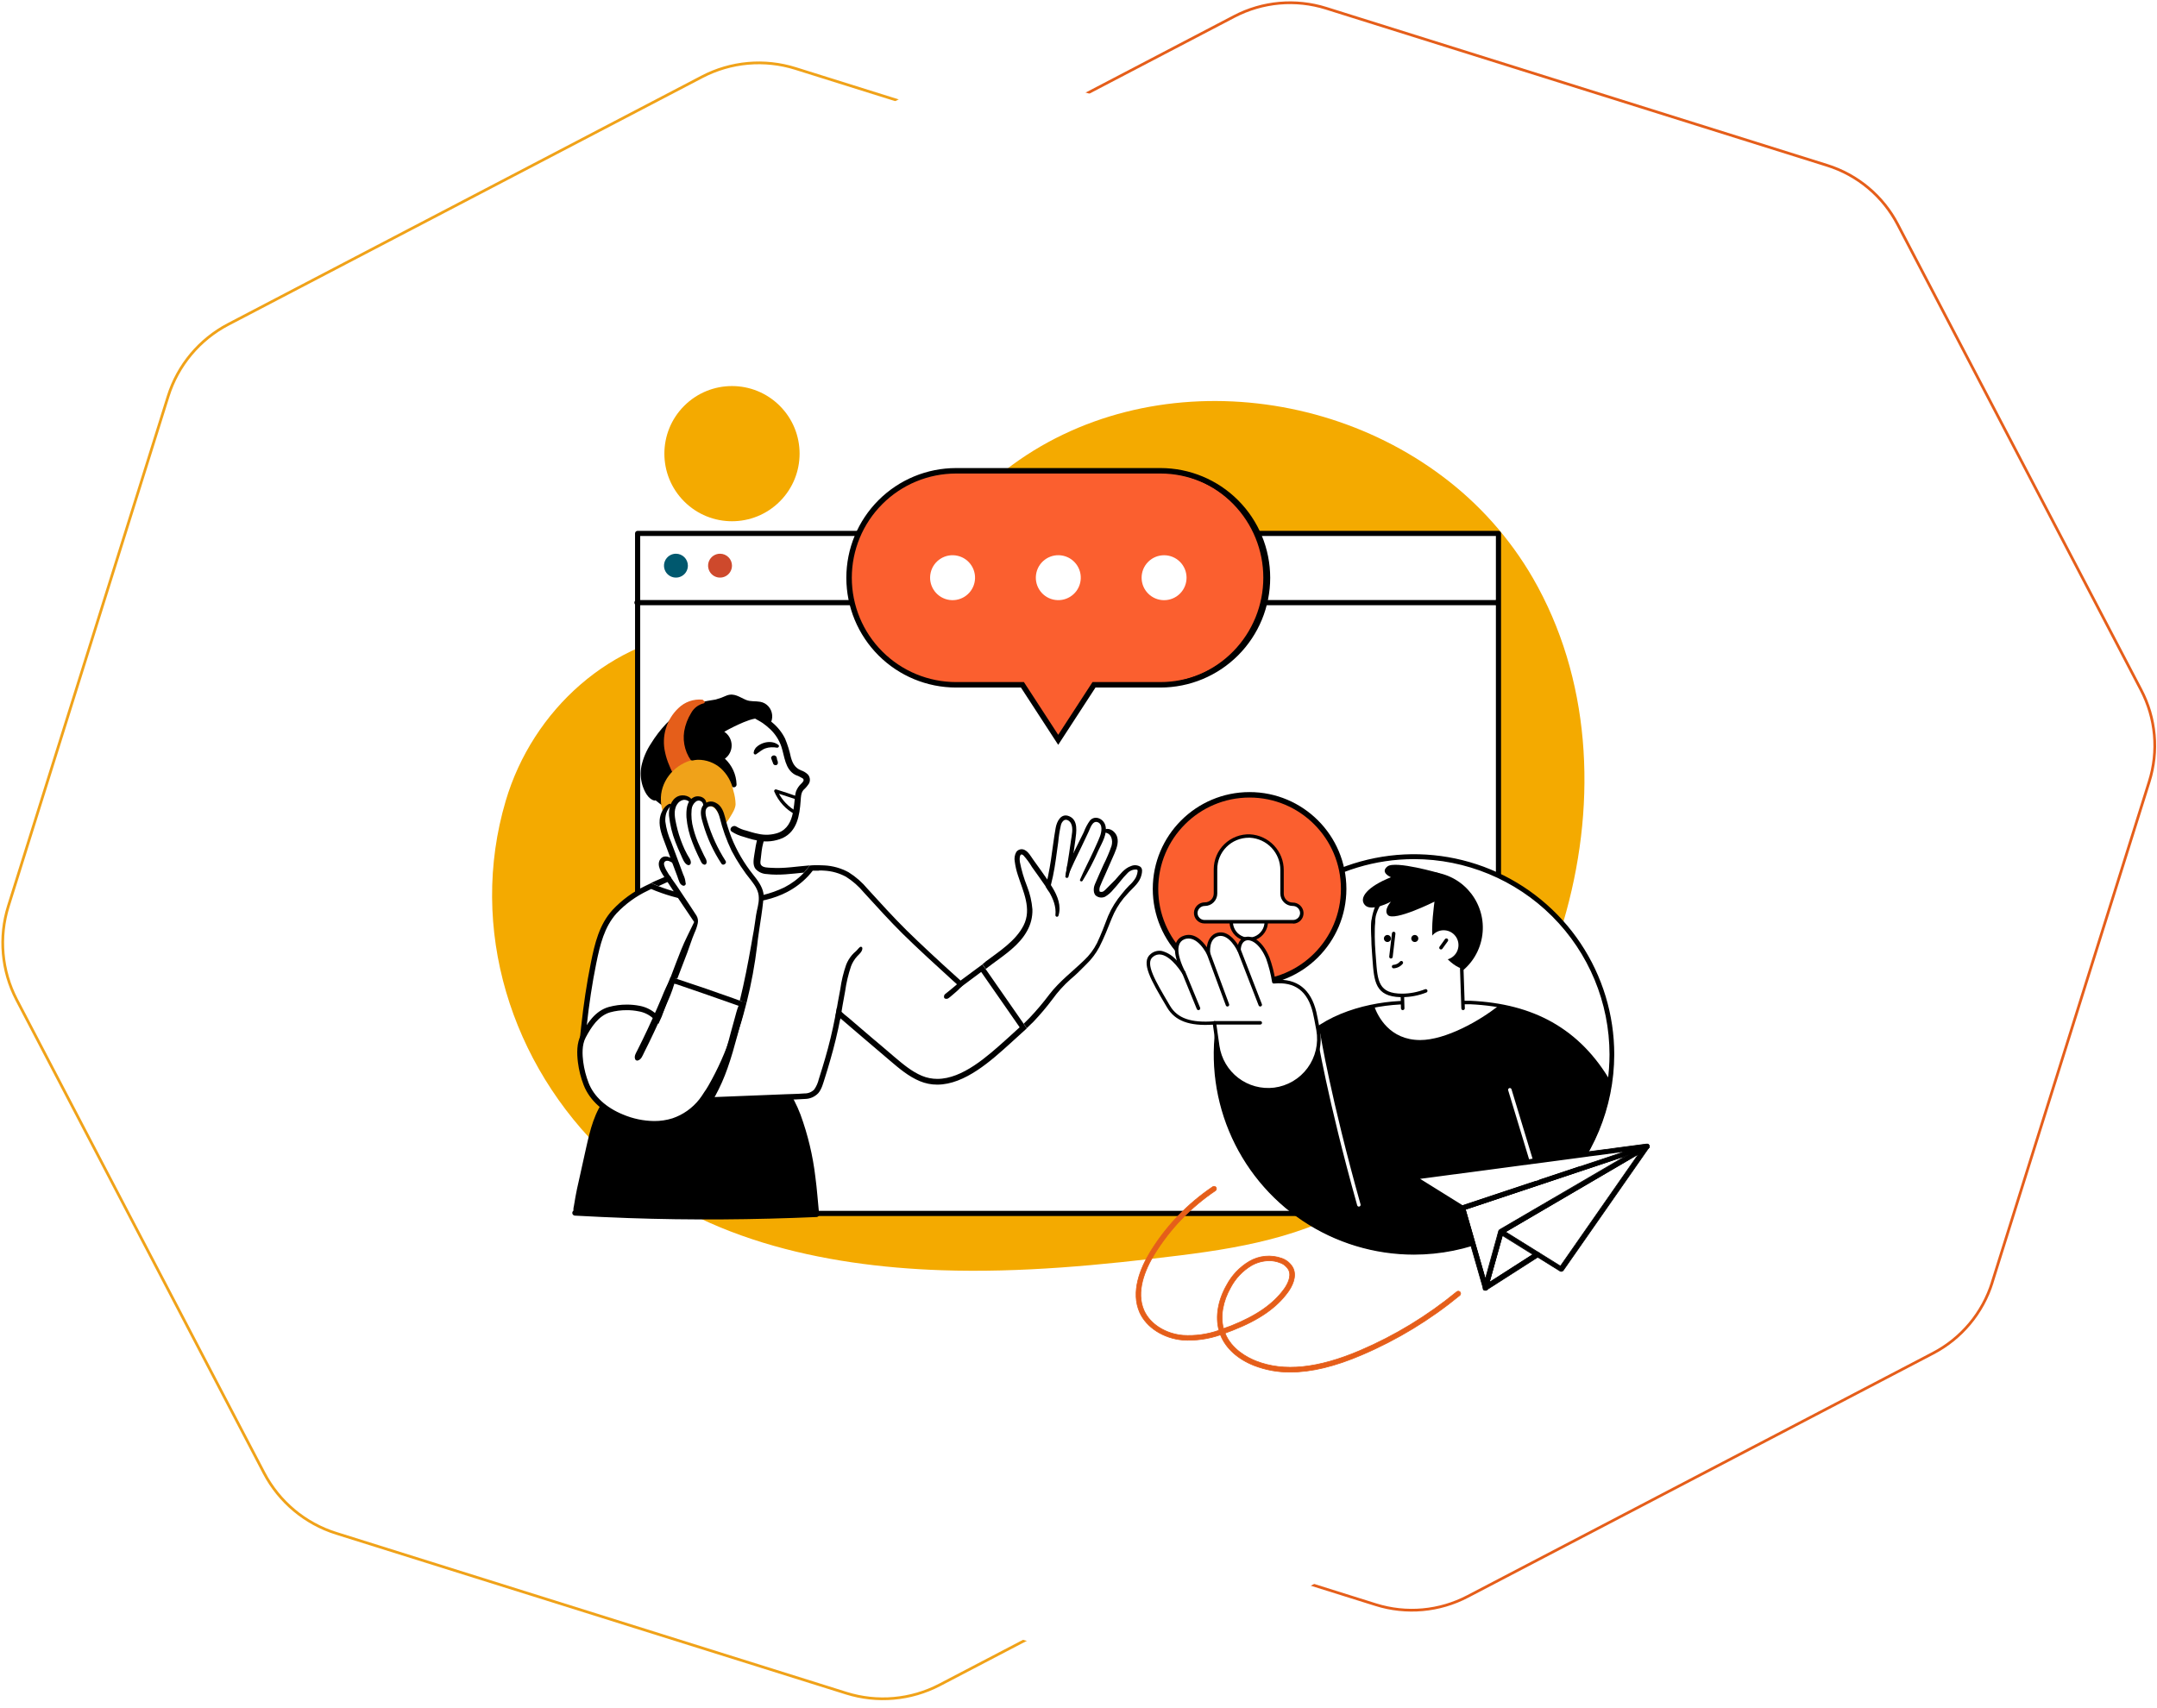 <svg 
            class="w-full"
                width="789"
                height="625"
                viewBox="0 0 789 625"
                fill="none"
                xmlns="http://www.w3.org/2000/svg"
            >
                <path
                    d="M728.688 469.267L786.158 285.948C787.896 280.432 788.526 274.628 788.011 268.868C787.496 263.108 785.847 257.507 783.158 252.387L694.158 82.128C691.49 76.998 687.834 72.447 683.402 68.735C678.969 65.023 673.846 62.223 668.328 60.497L485.058 3.017C479.535 1.286 473.725 0.66 467.959 1.175C462.194 1.689 456.587 3.335 451.458 6.017L281.208 95.017C270.87 100.427 263.104 109.722 259.618 120.858L202.058 304.178C198.579 315.327 199.658 327.401 205.058 337.758L294.058 508.017C299.492 518.358 308.801 526.124 319.948 529.617L503.268 587.097C508.783 588.825 514.585 589.45 520.341 588.935C526.098 588.421 531.697 586.776 536.818 584.097L707.068 495.097C712.201 492.421 716.756 488.759 720.471 484.32C724.186 479.88 726.988 474.752 728.718 469.227"
                    stroke="#E55E1A"
                    stroke-miterlimit="10"
                />
                <path
                    d="M538.968 499.537L597.458 312.967C599.224 307.353 599.863 301.446 599.336 295.585C598.809 289.724 597.127 284.025 594.388 278.817L503.838 105.547C501.12 100.33 497.398 95.7 492.887 91.925C488.375 88.149 483.163 85.303 477.548 83.547L290.978 25.057C285.358 23.293 279.446 22.654 273.579 23.177C267.712 23.701 262.007 25.375 256.788 28.106L83.508 118.666C72.977 124.169 65.064 133.63 61.508 144.967L3.058 331.517C-0.495 342.859 0.583 355.147 6.058 365.697L96.618 538.967C102.147 549.492 111.617 557.401 122.958 560.967L309.528 619.456C320.856 623.022 333.136 621.943 343.668 616.456L516.938 525.896C527.471 520.382 535.383 510.912 538.938 499.567"
                    stroke="#F0A219"
                    stroke-miterlimit="10"
                />
                <g filter="url(#filter0_d_22_842)">
                    <path
                        d="M674.394 269.64L582.734 101.72C579.975 96.671 576.245 92.216 571.759 88.613C567.273 85.009 562.12 82.327 556.594 80.72L373.054 26.8C367.534 25.163 361.744 24.635 356.019 25.246C350.293 25.857 344.745 27.595 339.694 30.36L171.764 122.02C166.705 124.781 162.239 128.513 158.624 133.002C155.008 137.491 152.314 142.648 150.694 148.18L96.774 331.72C95.153 337.241 94.636 343.027 95.252 348.747C95.868 354.468 97.605 360.012 100.364 365.06L192.034 532.99C197.61 543.2 207.001 550.786 218.154 554.09L401.694 608.01C412.862 611.263 424.864 609.961 435.074 604.39L603.004 512.72C608.055 509.967 612.513 506.246 616.125 501.769C619.737 497.293 622.431 492.148 624.054 486.63L677.974 303.08C679.604 297.551 680.126 291.755 679.512 286.023C678.898 280.292 677.159 274.738 674.394 269.68"
                        fill="white"
                    />
                </g>
                <path
                    d="M527.589 174.242C475.159 134.832 394.229 135.842 349.589 189.612C337.359 204.392 330.989 220.742 311.699 228.112C294.119 234.842 276.609 229.242 258.649 230.692C223.569 233.452 194.789 259.832 184.989 292.982C171.179 339.662 186.869 389.472 221.829 422.602C254.129 453.242 301.099 463.242 344.319 464.722C373.549 465.722 402.729 462.872 431.709 459.292C457.259 456.122 482.139 451.242 503.599 436.002C570.199 388.742 602.909 284.552 560.679 211.432C552.271 196.93 541.015 184.279 527.589 174.242Z"
                    fill="#F4AA00"
                />
                <path
                    d="M285.238 183.46C294.895 173.802 294.895 158.144 285.238 148.487C275.58 138.829 259.922 138.829 250.264 148.487C240.607 158.144 240.607 173.802 250.264 183.46C259.922 193.118 275.58 193.118 285.238 183.46Z"
                    fill="#F4AA00"
                />
                <path
                    d="M233.229 443.942L548.119 443.942V195.152L233.229 195.152L233.229 443.942Z"
                    fill="white"
                />
                <path
                    d="M548.119 444.882H233.229C232.979 444.882 232.74 444.783 232.564 444.607C232.388 444.431 232.289 444.192 232.289 443.942V195.152C232.289 194.903 232.388 194.664 232.564 194.488C232.74 194.311 232.979 194.212 233.229 194.212H548.119C548.368 194.212 548.607 194.311 548.783 194.488C548.96 194.664 549.059 194.903 549.059 195.152V443.942C549.059 444.192 548.96 444.431 548.783 444.607C548.607 444.783 548.368 444.882 548.119 444.882ZM234.179 442.992H547.179V196.102H234.179V442.992Z"
                    fill="black"
                />
                <path
                    d="M546.989 221.423H233.379C233.228 221.475 233.067 221.49 232.909 221.467C232.751 221.445 232.601 221.385 232.471 221.292C232.342 221.2 232.236 221.077 232.163 220.936C232.09 220.794 232.052 220.637 232.052 220.478C232.052 220.318 232.09 220.161 232.163 220.019C232.236 219.878 232.342 219.755 232.471 219.663C232.601 219.57 232.751 219.51 232.909 219.488C233.067 219.465 233.228 219.48 233.379 219.533H546.989C547.139 219.48 547.3 219.465 547.458 219.488C547.616 219.51 547.766 219.57 547.896 219.663C548.026 219.755 548.131 219.878 548.205 220.019C548.278 220.161 548.316 220.318 548.316 220.478C548.316 220.637 548.278 220.794 548.205 220.936C548.131 221.077 548.026 221.2 547.896 221.292C547.766 221.385 547.616 221.445 547.458 221.467C547.3 221.49 547.139 221.475 546.989 221.423Z"
                    fill="black"
                />
                <path
                    d="M251.619 206.953C251.619 207.817 251.362 208.662 250.882 209.38C250.402 210.099 249.719 210.659 248.921 210.99C248.122 211.321 247.244 211.407 246.396 211.239C245.548 211.07 244.77 210.654 244.159 210.043C243.547 209.431 243.131 208.653 242.963 207.805C242.794 206.957 242.88 206.079 243.211 205.28C243.542 204.482 244.102 203.799 244.821 203.319C245.539 202.839 246.384 202.583 247.249 202.583C247.822 202.583 248.391 202.696 248.921 202.915C249.451 203.135 249.933 203.457 250.339 203.862C250.744 204.268 251.066 204.75 251.286 205.28C251.506 205.81 251.619 206.379 251.619 206.953Z"
                    fill="#00586E"
                />
                <path
                    d="M267.749 206.953C267.749 207.817 267.492 208.662 267.012 209.38C266.532 210.099 265.849 210.659 265.051 210.99C264.252 211.321 263.374 211.407 262.526 211.239C261.678 211.07 260.9 210.654 260.289 210.043C259.677 209.431 259.261 208.653 259.093 207.805C258.924 206.957 259.011 206.079 259.341 205.28C259.672 204.482 260.232 203.799 260.951 203.319C261.669 202.839 262.514 202.583 263.379 202.583C264.538 202.583 265.649 203.043 266.469 203.862C267.288 204.682 267.749 205.794 267.749 206.953Z"
                    fill="#CE492C"
                />
                <path
                    d="M587.63 402.383C596.81 363.488 572.721 324.516 533.827 315.336C494.932 306.156 455.96 330.245 446.78 369.139C437.6 408.034 461.688 447.006 500.583 456.186C539.478 465.366 578.45 441.278 587.63 402.383Z"
                    fill="white"
                    stroke="black"
                    stroke-width="0.5"
                    stroke-miterlimit="10"
                />
                <path
                    d="M517.219 458.772C502.781 458.772 488.667 454.491 476.662 446.47C464.657 438.448 455.301 427.047 449.775 413.708C444.25 400.369 442.805 385.692 445.621 371.531C448.438 357.37 455.391 344.363 465.6 334.154C475.809 323.944 488.816 316.992 502.977 314.175C517.138 311.358 531.815 312.804 545.155 318.329C558.494 323.854 569.895 333.211 577.916 345.216C585.937 357.221 590.219 371.334 590.219 385.772C590.197 405.127 582.5 423.682 568.814 437.368C555.128 451.053 536.573 458.751 517.219 458.772ZM517.219 314.062C503.035 314.072 489.174 318.287 477.386 326.174C465.598 334.062 456.413 345.267 450.993 358.373C445.572 371.48 444.16 385.899 446.934 399.809C449.707 413.718 456.543 426.493 466.576 436.517C476.609 446.542 489.39 453.367 503.301 456.129C517.213 458.891 531.631 457.467 544.733 452.035C557.835 446.604 569.033 437.41 576.91 425.616C584.787 413.821 588.991 399.956 588.989 385.772C588.967 366.75 581.397 348.513 567.941 335.068C554.484 321.623 536.241 314.068 517.219 314.062Z"
                    fill="black"
                    stroke="black"
                    stroke-width="0.5"
                    stroke-miterlimit="10"
                />
                <path
                    d="M517.219 458.132C534.571 458.131 551.345 451.895 564.484 440.56C577.623 429.225 586.252 413.547 588.799 396.382C577.289 376.472 560.229 367.812 537.729 366.772L511.909 366.872C497.479 367.652 481.019 373.192 473.609 384.732C470.609 389.342 445.749 384.432 445.749 384.432C443.029 392.052 448.569 410.502 452.749 418.722C458.82 430.594 468.053 440.558 479.43 447.512C490.807 454.467 503.884 458.142 517.219 458.132Z"
                    fill="black"
                />
                <path
                    d="M519.469 380.512C528.779 380.512 541.389 373.402 548.219 367.892C544.749 367.296 541.246 366.922 537.729 366.772L511.909 366.872C508.793 367.044 505.693 367.425 502.629 368.012C503.989 371.922 508.339 380.492 519.469 380.512Z"
                    fill="white"
                />
                <path
                    d="M517.219 458.772C503.768 458.802 490.572 455.102 479.097 448.083C467.622 441.064 458.318 431.001 452.219 419.012C448.219 411.182 442.219 392.342 445.149 384.222C445.197 384.077 445.297 383.955 445.43 383.879C445.563 383.804 445.719 383.78 445.869 383.812C455.329 385.672 471.079 387.482 473.069 384.382C480.949 372.122 498.279 366.962 511.879 366.232L537.719 366.132C549.509 366.672 559.309 369.232 567.719 373.942C576.549 378.942 583.639 386.142 589.369 396.062C589.444 396.185 589.472 396.33 589.449 396.472C586.883 413.79 578.179 429.608 564.924 441.044C551.669 452.48 534.745 458.772 517.239 458.772H517.219ZM446.219 385.172C444.079 392.612 449.019 409.902 453.389 418.432C460.299 431.948 471.319 442.922 484.863 449.776C498.408 456.629 513.777 459.009 528.76 456.572C543.742 454.135 557.565 447.008 568.239 436.215C578.913 425.422 585.888 411.521 588.159 396.512C577.239 377.742 561.209 368.512 537.729 367.412L511.939 367.512C498.699 368.232 481.799 373.212 474.169 385.082C471.189 389.662 450.529 386.002 446.189 385.172H446.219Z"
                    fill="black"
                />
                <path
                    d="M497.049 441.442C496.909 441.443 496.774 441.397 496.663 441.312C496.553 441.226 496.474 441.107 496.439 440.972C485.509 401.972 481.769 378.832 481.729 378.602C481.702 378.434 481.744 378.262 481.844 378.124C481.944 377.986 482.095 377.894 482.264 377.867C482.432 377.841 482.604 377.882 482.742 377.983C482.88 378.083 482.972 378.234 482.999 378.402C482.999 378.632 486.769 401.762 497.669 440.632C497.715 440.796 497.695 440.97 497.612 441.118C497.53 441.267 497.392 441.376 497.229 441.422L497.049 441.442Z"
                    fill="white"
                />
                <path
                    d="M565.039 441.442C564.902 441.442 564.77 441.398 564.66 441.317C564.55 441.236 564.469 441.123 564.429 440.992L551.669 398.892C551.622 398.729 551.64 398.554 551.721 398.405C551.801 398.255 551.937 398.143 552.099 398.092C552.26 398.046 552.434 398.065 552.582 398.145C552.73 398.226 552.84 398.361 552.889 398.522L565.649 440.622C565.673 440.702 565.682 440.785 565.674 440.868C565.666 440.951 565.642 441.032 565.603 441.105C565.564 441.178 565.511 441.243 565.447 441.296C565.382 441.349 565.308 441.388 565.229 441.412L565.039 441.442Z"
                    fill="white"
                />
                <path
                    d="M541.846 344.096C544.441 333.104 537.633 322.09 526.641 319.495C515.649 316.901 504.635 323.709 502.04 334.701C499.446 345.693 506.254 356.707 517.246 359.302C528.238 361.896 539.252 355.088 541.846 344.096Z"
                    fill="black"
                />
                <path
                    d="M534.689 354.373C529.059 352.563 524.249 344.093 524.139 343.663C523.269 340.163 524.709 329.883 524.709 329.883C524.709 329.883 511.579 326.513 507.649 328.213C505.439 329.163 503.209 334.033 503.109 336.033C502.428 340.192 502.223 344.416 502.499 348.623C503.269 358.203 502.809 364.183 512.969 364.183L513.089 370.343H535.179L534.689 354.373Z"
                    fill="white"
                />
                <path
                    d="M513.089 369.562C512.921 369.562 512.759 369.496 512.64 369.378C512.52 369.261 512.451 369.1 512.449 368.932L512.349 364.822C503.019 364.592 502.629 359.112 502.029 350.922C501.979 350.192 501.929 349.442 501.869 348.672C501.543 344.701 501.496 340.711 501.729 336.732C501.742 336.563 501.822 336.405 501.951 336.294C502.081 336.184 502.249 336.129 502.419 336.142C502.588 336.156 502.746 336.236 502.857 336.365C502.967 336.495 503.022 336.663 503.009 336.832C502.775 340.741 502.819 344.66 503.139 348.562C503.199 349.342 503.259 350.102 503.309 350.822C503.899 359.032 504.229 363.542 512.969 363.542C513.137 363.542 513.298 363.608 513.418 363.726C513.537 363.844 513.606 364.004 513.609 364.172L513.729 368.902C513.731 369.073 513.667 369.238 513.549 369.361C513.431 369.485 513.269 369.557 513.099 369.562H513.089Z"
                    fill="black"
                />
                <path
                    d="M535.179 369.562C535.013 369.56 534.855 369.495 534.736 369.379C534.617 369.264 534.546 369.108 534.539 368.942L534.049 354.392C534.045 354.308 534.058 354.224 534.087 354.144C534.116 354.065 534.161 353.993 534.219 353.931C534.277 353.869 534.346 353.82 534.423 353.786C534.501 353.752 534.584 353.734 534.669 353.732C534.752 353.727 534.837 353.739 534.916 353.767C534.995 353.795 535.068 353.839 535.129 353.896C535.191 353.953 535.241 354.022 535.275 354.099C535.309 354.175 535.327 354.258 535.329 354.342L535.819 368.892C535.823 368.977 535.81 369.061 535.782 369.14C535.753 369.219 535.709 369.292 535.653 369.354C535.596 369.416 535.527 369.467 535.451 369.502C535.375 369.538 535.293 369.559 535.209 369.562H535.179Z"
                    fill="black"
                />
                <path
                    d="M512.989 364.822C512.825 364.82 512.668 364.756 512.549 364.643C512.43 364.53 512.359 364.376 512.349 364.212C512.346 364.042 512.409 363.878 512.524 363.753C512.64 363.628 512.799 363.553 512.969 363.542C515.8 363.51 518.602 362.965 521.239 361.932C521.394 361.861 521.571 361.854 521.731 361.913C521.892 361.972 522.022 362.092 522.094 362.247C522.165 362.403 522.172 362.58 522.113 362.74C522.054 362.9 521.934 363.031 521.779 363.102C518.988 364.206 516.019 364.789 513.019 364.822H512.989Z"
                    fill="black"
                />
                <path
                    d="M508.789 350.683H508.719C508.55 350.663 508.397 350.577 508.292 350.443C508.187 350.31 508.139 350.141 508.159 349.973L509.159 341.423C509.185 341.26 509.273 341.113 509.405 341.014C509.537 340.915 509.702 340.87 509.865 340.889C510.029 340.909 510.179 340.99 510.284 341.118C510.389 341.245 510.441 341.408 510.429 341.573L509.429 350.123C509.407 350.277 509.33 350.419 509.213 350.522C509.095 350.625 508.945 350.682 508.789 350.683Z"
                    fill="black"
                />
                <path
                    d="M528.069 351.183C531.062 351.183 533.489 348.756 533.489 345.763C533.489 342.769 531.062 340.343 528.069 340.343C525.075 340.343 522.649 342.769 522.649 345.763C522.649 348.756 525.075 351.183 528.069 351.183Z"
                    fill="white"
                />
                <path
                    d="M527.079 347.372C526.963 347.371 526.85 347.338 526.752 347.277C526.653 347.217 526.573 347.13 526.52 347.028C526.467 346.925 526.442 346.81 526.449 346.695C526.456 346.579 526.494 346.468 526.559 346.372L528.559 343.592C528.659 343.457 528.808 343.366 528.975 343.339C529.142 343.313 529.312 343.354 529.449 343.452C529.518 343.5 529.577 343.562 529.622 343.633C529.667 343.704 529.697 343.783 529.711 343.866C529.725 343.949 529.723 344.034 529.703 344.116C529.684 344.197 529.648 344.275 529.599 344.342L527.599 347.112C527.539 347.194 527.461 347.261 527.37 347.306C527.28 347.351 527.18 347.374 527.079 347.372Z"
                    fill="black"
                />
                <path
                    d="M509.569 354.243C509.42 354.196 509.294 354.097 509.213 353.964C509.133 353.832 509.103 353.674 509.13 353.521C509.157 353.368 509.239 353.23 509.36 353.133C509.481 353.035 509.633 352.986 509.789 352.993C510.24 352.955 510.68 352.828 511.081 352.618C511.483 352.409 511.839 352.121 512.129 351.773C512.239 351.657 512.388 351.587 512.547 351.576C512.706 351.565 512.863 351.613 512.988 351.712C513.113 351.811 513.197 351.953 513.223 352.11C513.249 352.268 513.215 352.429 513.129 352.563C512.719 353.069 512.207 353.483 511.626 353.778C511.046 354.073 510.409 354.241 509.759 354.273C509.694 354.273 509.63 354.263 509.569 354.243Z"
                    fill="black"
                />
                <path
                    d="M516.229 343.493C516.255 343.746 516.357 343.985 516.519 344.181C516.682 344.377 516.899 344.52 517.143 344.593C517.387 344.666 517.647 344.665 517.89 344.59C518.134 344.515 518.349 344.37 518.51 344.173C518.672 343.976 518.771 343.735 518.795 343.482C518.82 343.228 518.769 342.973 518.649 342.749C518.529 342.524 518.346 342.34 518.121 342.22C517.897 342.1 517.642 342.048 517.389 342.073C517.219 342.089 517.054 342.138 516.904 342.219C516.753 342.299 516.62 342.408 516.512 342.541C516.405 342.673 516.324 342.825 516.275 342.988C516.226 343.152 516.211 343.323 516.229 343.493Z"
                    fill="black"
                />
                <path
                    d="M506.219 343.493C506.245 343.746 506.347 343.985 506.509 344.181C506.672 344.377 506.889 344.52 507.133 344.593C507.377 344.666 507.637 344.665 507.88 344.59C508.124 344.515 508.339 344.37 508.5 344.173C508.662 343.976 508.761 343.735 508.785 343.482C508.81 343.228 508.759 342.973 508.639 342.749C508.519 342.524 508.336 342.34 508.111 342.22C507.887 342.1 507.632 342.048 507.379 342.073C507.209 342.089 507.044 342.138 506.894 342.219C506.743 342.299 506.61 342.408 506.502 342.541C506.395 342.673 506.314 342.825 506.265 342.988C506.216 343.152 506.201 343.323 506.219 343.493Z"
                    fill="black"
                />
                <path
                    d="M457.079 359.612C476.083 359.612 491.489 344.207 491.489 325.202C491.489 306.198 476.083 290.792 457.079 290.792C438.074 290.792 422.669 306.198 422.669 325.202C422.669 344.207 438.074 359.612 457.079 359.612Z"
                    fill="#FB5F2F"
                    stroke="black"
                    stroke-width="2"
                    stroke-miterlimit="10"
                />
                <path
                    d="M463.179 337.243C463.179 338.51 462.803 339.75 462.098 340.804C461.394 341.858 460.393 342.679 459.222 343.165C458.05 343.65 456.762 343.777 455.518 343.529C454.275 343.282 453.133 342.672 452.236 341.775C451.34 340.879 450.729 339.736 450.482 338.493C450.234 337.25 450.361 335.961 450.847 334.79C451.332 333.618 452.153 332.617 453.207 331.913C454.262 331.208 455.501 330.833 456.769 330.833C458.469 330.833 460.099 331.508 461.301 332.71C462.503 333.912 463.179 335.542 463.179 337.243Z"
                    fill="white"
                    stroke="black"
                    stroke-width="1.25"
                    stroke-miterlimit="10"
                />
                <path
                    d="M472.819 330.812C471.79 330.812 470.803 330.404 470.075 329.676C469.347 328.948 468.939 327.961 468.939 326.932V318.312C468.966 315.124 467.761 312.048 465.576 309.727C463.39 307.405 460.393 306.017 457.209 305.852C455.573 305.793 453.943 306.064 452.415 306.649C450.886 307.234 449.492 308.121 448.314 309.257C447.136 310.393 446.199 311.755 445.559 313.261C444.919 314.767 444.589 316.386 444.589 318.022V326.932C444.589 327.961 444.18 328.948 443.452 329.676C442.725 330.404 441.738 330.812 440.709 330.812C439.858 330.798 439.035 331.114 438.412 331.694C437.789 332.274 437.415 333.073 437.369 333.922C437.355 334.351 437.428 334.778 437.583 335.178C437.738 335.578 437.971 335.942 438.27 336.25C438.568 336.558 438.926 336.803 439.321 336.97C439.715 337.137 440.14 337.223 440.569 337.222H472.989C473.417 337.223 473.842 337.137 474.237 336.97C474.632 336.803 474.989 336.558 475.287 336.25C475.586 335.942 475.82 335.578 475.974 335.178C476.129 334.778 476.202 334.351 476.189 333.922C476.142 333.067 475.764 332.264 475.135 331.684C474.505 331.103 473.675 330.79 472.819 330.812Z"
                    fill="white"
                />
                <path
                    d="M472.989 337.863H440.569C440.051 337.863 439.538 337.759 439.061 337.556C438.585 337.353 438.154 337.056 437.795 336.682C437.436 336.308 437.157 335.866 436.974 335.381C436.79 334.897 436.707 334.38 436.729 333.863C436.783 332.844 437.23 331.886 437.976 331.19C438.722 330.495 439.709 330.116 440.729 330.133C441.587 330.13 442.41 329.788 443.017 329.181C443.624 328.574 443.966 327.751 443.969 326.893V317.983C443.977 316.268 444.329 314.572 445.005 312.996C445.681 311.42 446.667 309.995 447.903 308.807C449.14 307.619 450.603 306.691 452.204 306.079C453.806 305.467 455.515 305.182 457.229 305.243C460.573 305.429 463.718 306.892 466.016 309.33C468.314 311.767 469.589 314.993 469.579 318.343V326.963C469.581 327.821 469.923 328.644 470.531 329.251C471.138 329.858 471.96 330.2 472.819 330.203C473.839 330.186 474.825 330.565 475.571 331.26C476.317 331.956 476.764 332.914 476.819 333.933C476.84 334.45 476.757 334.967 476.574 335.451C476.39 335.936 476.111 336.378 475.752 336.752C475.393 337.126 474.963 337.423 474.486 337.626C474.009 337.829 473.497 337.933 472.979 337.933L472.989 337.863ZM456.789 306.493C455.274 306.491 453.774 306.789 452.375 307.368C450.975 307.946 449.704 308.796 448.633 309.867C447.562 310.938 446.713 312.209 446.134 313.609C445.555 315.008 445.257 316.508 445.259 318.023V326.933C445.256 328.131 444.779 329.279 443.932 330.126C443.085 330.973 441.937 331.45 440.739 331.453C440.056 331.438 439.394 331.688 438.891 332.15C438.388 332.612 438.082 333.251 438.039 333.933C438.025 334.277 438.082 334.62 438.206 334.942C438.329 335.263 438.518 335.556 438.759 335.803C438.997 336.049 439.283 336.245 439.599 336.379C439.915 336.513 440.255 336.583 440.599 336.583H472.989C473.332 336.583 473.672 336.513 473.988 336.379C474.304 336.245 474.59 336.049 474.829 335.803C475.07 335.556 475.258 335.263 475.382 334.942C475.505 334.62 475.562 334.277 475.549 333.933C475.505 333.251 475.2 332.612 474.697 332.15C474.194 331.688 473.532 331.438 472.849 331.453C471.651 331.45 470.503 330.973 469.655 330.126C468.808 329.279 468.331 328.131 468.329 326.933V318.313C468.344 315.294 467.2 312.385 465.132 310.186C463.065 307.986 460.232 306.664 457.219 306.493H456.789Z"
                    fill="black"
                />
                <path
                    d="M466.149 398.562C468.658 398.248 471.077 397.426 473.258 396.145C475.44 394.865 477.337 393.153 478.834 391.115C480.331 389.076 481.398 386.754 481.968 384.29C482.537 381.826 482.599 379.271 482.149 376.782C481.629 373.952 481.149 371.582 480.879 370.342C479.189 363.342 475.069 358.342 465.969 359.172C465.492 356.215 464.749 353.306 463.749 350.482C460.009 341.482 453.309 341.482 453.229 347.632C453.229 347.632 450.009 340.872 445.669 341.822C441.329 342.772 442.079 348.882 442.079 348.882C442.079 348.882 438.239 340.822 432.899 343.072C427.249 345.462 433.009 355.792 433.009 355.792C433.009 355.792 426.719 345.232 421.339 349.492C417.869 352.242 421.949 358.952 427.459 368.272C430.559 373.492 436.339 374.802 444.219 374.202L445.439 382.732C446.125 387.562 448.682 391.928 452.558 394.889C456.434 397.851 461.319 399.17 466.159 398.562H466.149Z"
                    fill="white"
                />
                <path
                    d="M463.859 399.343C459.229 399.325 454.76 397.649 451.261 394.618C447.762 391.587 445.466 387.402 444.789 382.823L443.659 374.883C434.979 375.443 429.799 373.493 426.899 368.593L426.549 367.993C421.059 358.723 417.099 351.993 420.939 348.993C421.498 348.525 422.154 348.188 422.86 348.004C423.565 347.821 424.302 347.797 425.019 347.933C427.147 348.521 429.048 349.742 430.469 351.433C429.849 349.433 429.469 347.053 430.099 345.203C430.297 344.591 430.629 344.03 431.07 343.562C431.511 343.093 432.05 342.728 432.649 342.493C436.649 340.793 439.819 344.183 441.439 346.563C441.709 344.333 442.749 341.823 445.519 341.213C448.859 340.483 451.519 343.633 452.849 345.703C453.003 344.983 453.361 344.323 453.881 343.801C454.4 343.28 455.059 342.919 455.779 342.763C458.289 342.283 461.899 344.403 464.329 350.243C465.304 352.919 466.027 355.681 466.489 358.493C474.439 357.953 479.489 361.893 481.489 370.203C481.759 371.343 482.189 373.523 482.769 376.673C483.244 379.249 483.187 381.896 482.602 384.451C482.018 387.005 480.917 389.413 479.368 391.526C477.819 393.64 475.855 395.414 473.595 396.741C471.336 398.068 468.829 398.919 466.229 399.243C465.441 399.325 464.65 399.358 463.859 399.343ZM444.209 373.563C444.363 373.561 444.512 373.617 444.628 373.718C444.744 373.819 444.819 373.96 444.839 374.113L446.059 382.643C446.735 387.298 449.206 391.503 452.944 394.359C456.682 397.215 461.389 398.494 466.059 397.923C468.476 397.613 470.806 396.817 472.906 395.58C475.007 394.344 476.834 392.694 478.278 390.73C479.721 388.767 480.751 386.53 481.305 384.157C481.859 381.783 481.925 379.322 481.499 376.923C480.929 373.793 480.499 371.643 480.229 370.523C478.329 362.613 473.679 359.113 466.009 359.833C465.847 359.85 465.686 359.804 465.557 359.706C465.429 359.607 465.343 359.463 465.319 359.303C464.851 356.393 464.122 353.531 463.139 350.753C460.999 345.613 457.939 343.673 456.009 344.043C454.689 344.303 453.879 345.653 453.849 347.663C453.849 347.808 453.8 347.949 453.709 348.062C453.618 348.175 453.491 348.253 453.349 348.283C453.207 348.313 453.059 348.295 452.928 348.232C452.798 348.168 452.692 348.063 452.629 347.933C452.629 347.873 449.629 341.653 445.789 342.483C441.949 343.313 442.689 348.783 442.689 348.833C442.707 348.983 442.672 349.135 442.589 349.262C442.506 349.388 442.381 349.481 442.236 349.525C442.091 349.568 441.935 349.558 441.796 349.497C441.658 349.437 441.545 349.329 441.479 349.193C441.479 349.113 437.839 341.713 433.129 343.693C432.694 343.869 432.305 344.14 431.988 344.486C431.672 344.832 431.436 345.244 431.299 345.693C430.069 349.253 433.509 355.493 433.549 355.563C433.633 355.71 433.656 355.885 433.612 356.049C433.568 356.213 433.461 356.353 433.314 356.438C433.166 356.522 432.992 356.545 432.827 356.501C432.663 356.457 432.523 356.35 432.439 356.203C432.439 356.133 428.689 349.983 424.779 349.263C424.24 349.158 423.686 349.177 423.156 349.318C422.626 349.458 422.135 349.716 421.719 350.073C418.719 352.413 422.719 359.073 427.639 367.423L427.999 368.023C430.679 372.553 435.659 374.293 444.149 373.643L444.209 373.563Z"
                    fill="black"
                />
                <path
                    d="M438.369 369.562C438.242 369.562 438.118 369.523 438.013 369.452C437.908 369.381 437.826 369.28 437.779 369.162L432.409 356.032C432.363 355.88 432.376 355.716 432.445 355.573C432.514 355.43 432.634 355.317 432.781 355.257C432.928 355.197 433.092 355.195 433.242 355.249C433.391 355.304 433.515 355.412 433.589 355.552L438.989 368.672C439.021 368.75 439.038 368.834 439.038 368.919C439.038 369.003 439.021 369.087 438.989 369.165C438.956 369.244 438.909 369.314 438.849 369.374C438.788 369.434 438.717 369.481 438.639 369.512C438.553 369.547 438.461 369.564 438.369 369.562Z"
                    fill="black"
                />
                <path
                    d="M448.989 368.242C448.857 368.244 448.729 368.204 448.621 368.129C448.514 368.053 448.432 367.946 448.389 367.822L441.479 349.142C441.448 349.064 441.434 348.981 441.436 348.897C441.438 348.814 441.457 348.731 441.491 348.655C441.526 348.578 441.575 348.51 441.637 348.453C441.698 348.396 441.77 348.351 441.849 348.322C442.009 348.264 442.186 348.271 442.342 348.342C442.497 348.413 442.618 348.543 442.679 348.702L449.589 367.372C449.647 367.533 449.64 367.71 449.569 367.865C449.498 368.021 449.368 368.142 449.209 368.202C449.137 368.225 449.063 368.238 448.989 368.242Z"
                    fill="black"
                />
                <path
                    d="M460.989 368.242C460.859 368.242 460.733 368.202 460.626 368.129C460.519 368.056 460.436 367.953 460.389 367.832L452.659 347.902C452.6 347.743 452.605 347.567 452.674 347.412C452.744 347.257 452.871 347.135 453.029 347.072C453.186 347.01 453.362 347.013 453.518 347.081C453.674 347.148 453.796 347.275 453.859 347.432L461.579 367.372C461.609 367.45 461.624 367.533 461.623 367.616C461.621 367.699 461.603 367.781 461.57 367.858C461.536 367.934 461.488 368.003 461.428 368.06C461.367 368.118 461.296 368.163 461.219 368.192C461.145 368.222 461.068 368.239 460.989 368.242Z"
                    fill="black"
                />
                <path
                    d="M460.989 374.842H444.209C444.039 374.842 443.876 374.775 443.756 374.655C443.636 374.535 443.569 374.372 443.569 374.202C443.569 374.033 443.636 373.87 443.756 373.75C443.876 373.63 444.039 373.562 444.209 373.562H460.989C461.158 373.562 461.321 373.63 461.441 373.75C461.561 373.87 461.629 374.033 461.629 374.202C461.629 374.372 461.561 374.535 461.441 374.655C461.321 374.775 461.158 374.842 460.989 374.842Z"
                    fill="black"
                />
                <path
                    d="M524.709 329.882C524.709 329.882 509.989 337.242 507.659 334.772C505.959 332.982 508.799 329.882 508.799 329.882C508.799 329.882 501.599 333.762 499.249 331.112C496.899 328.462 500.249 324.352 508.789 320.942C508.789 320.942 504.649 319.232 507.509 316.992C510.369 314.752 526.589 319.492 526.589 319.492L524.709 329.882Z"
                    fill="black"
                />
                <path
                    d="M277.137 309.438C288.191 306.329 294.087 292.909 290.305 279.463C286.524 266.017 274.497 257.638 263.442 260.747C252.388 263.856 246.492 277.276 250.273 290.722C254.055 304.168 266.082 312.547 277.137 309.438Z"
                    fill="white"
                />
                <path
                    d="M248.903 326.242C249.332 324.131 247.6 321.998 245.034 321.477C242.469 320.956 240.041 322.245 239.613 324.356C239.184 326.466 240.916 328.6 243.482 329.121C246.047 329.642 248.474 328.353 248.903 326.242Z"
                    fill="white"
                />
                <path
                    d="M361.989 361.722L369.559 373.082C370.559 374.502 371.559 376.662 373.559 375.592C375.101 374.615 376.431 373.336 377.469 371.832C382.535 365.406 388.304 359.566 394.669 354.422C394.82 354.306 394.941 354.154 395.017 353.979C395.094 353.804 395.126 353.613 395.109 353.422C396.654 352.755 398.071 351.824 399.299 350.672C400.5 349.122 401.461 347.399 402.149 345.562C403.027 343.744 403.74 341.849 404.279 339.902C404.703 338.073 405.223 336.267 405.839 334.492C406.389 333.154 407.148 331.912 408.089 330.812C410.022 329.244 411.871 327.575 413.629 325.812C415.289 324.152 416.759 322.392 416.529 319.912C416.515 319.78 416.476 319.652 416.412 319.535C416.349 319.418 416.262 319.315 416.159 319.232C416.208 318.829 416.12 318.42 415.909 318.072C415.459 317.322 413.969 317.272 413.289 317.442C412.11 318.247 411.093 319.264 410.289 320.442C408.958 322.879 407.148 325.022 404.969 326.742C404.129 327.512 401.439 328.942 401.079 326.862C401.082 325.914 401.304 324.98 401.729 324.132L402.839 320.942C403.519 318.942 404.199 316.942 404.899 314.942C405.683 313.109 406.321 311.216 406.809 309.282C407.01 308.55 407.002 307.776 406.787 307.048C406.571 306.32 406.156 305.667 405.589 305.162C405.023 304.704 404.316 304.457 403.589 304.462C403.589 302.752 403.199 300.682 401.589 300.302C400.469 300.042 399.909 301.002 399.449 301.832L397.349 305.602C395.235 309.362 393.115 313.129 390.989 316.902C391.409 314.212 391.929 311.542 392.239 308.822C392.459 307.001 392.519 305.164 392.419 303.332C392.349 302.172 392.179 300.752 391.129 300.032C390.904 299.886 390.652 299.787 390.387 299.744C390.122 299.7 389.852 299.712 389.592 299.779C389.332 299.846 389.089 299.966 388.879 300.132C388.668 300.298 388.494 300.506 388.369 300.742C387.659 301.932 387.609 303.632 387.369 304.972C386.249 311.562 385.369 318.452 382.939 324.722C380.507 320.32 377.57 316.215 374.189 312.492C374.061 312.333 373.888 312.216 373.692 312.158C373.496 312.101 373.287 312.104 373.093 312.168C372.9 312.232 372.73 312.354 372.608 312.518C372.485 312.681 372.416 312.878 372.409 313.082C371.839 316.482 373.559 319.572 374.679 322.662C375.819 326.038 376.688 329.499 377.279 333.012C377.316 333.238 377.438 333.442 377.619 333.582C377.189 335.092 376.699 336.582 376.149 338.072C376.082 338.259 376.071 338.461 376.119 338.653C376.167 338.846 376.272 339.019 376.419 339.152L376.159 339.572C374.775 341.967 372.973 344.094 370.839 345.852C367.539 348.442 363.259 349.992 360.839 353.522L360.579 353.912C360.406 354.188 360.253 354.476 360.119 354.772C360.044 354.932 360.013 355.109 360.029 355.284C360.045 355.46 360.107 355.628 360.209 355.772C360.209 355.872 360.129 355.962 360.089 356.072C359.559 358.242 360.819 359.982 361.989 361.722Z"
                    fill="white"
                />
                <path
                    d="M210.329 444.752C216.849 445.112 223.365 445.409 229.879 445.642C252.779 446.452 275.719 446.252 298.609 445.262C298.758 445.265 298.905 445.234 299.041 445.173C299.176 445.111 299.297 445.02 299.392 444.906C299.488 444.792 299.557 444.658 299.595 444.514C299.632 444.369 299.637 444.219 299.609 444.072C299.149 439.572 298.859 435.072 298.249 430.582C297.331 422.807 295.508 415.165 292.819 407.812C291.466 404.218 289.679 400.803 287.499 397.642C286.139 395.732 283.129 393.352 280.849 395.062C277.429 394.732 273.989 394.672 270.579 394.602C262.999 394.452 255.429 394.412 247.849 394.302C244.099 394.252 240.349 394.182 236.599 394.152C234.439 394.152 230.979 394.012 230.079 396.482C226.779 396.692 224.079 398.792 221.929 401.282C217.469 406.442 215.839 413.542 214.379 420.022C213.479 424.022 212.639 427.942 211.749 431.892C211.309 433.892 210.819 435.892 210.489 437.892C210.309 438.962 210.149 440.022 209.949 441.082C209.779 441.69 209.708 442.322 209.739 442.952C209.571 443.078 209.448 443.252 209.385 443.452C209.322 443.651 209.323 443.865 209.388 444.064C209.453 444.263 209.579 444.436 209.748 444.559C209.916 444.683 210.12 444.75 210.329 444.752Z"
                    fill="black"
                />
                <path
                    d="M245.339 402.822C240.988 402.871 236.641 402.57 232.339 401.922H232.129C228.519 401.352 224.779 400.762 222.909 397.712C222.799 397.522 222.709 397.322 222.609 397.132L222.509 396.912L222.299 396.722C222.051 396.529 221.814 396.322 221.589 396.102C221.409 395.942 221.239 395.782 221.079 395.652C220.079 394.772 219.079 393.832 218.179 393.032C217.069 392.032 215.959 390.893 214.879 389.812C214.189 389.113 213.509 388.402 212.819 387.682C212.819 386.792 212.819 385.892 212.819 385.002C212.899 382.162 213.209 379.312 213.509 376.552L213.609 375.642C214.539 367.182 215.689 359.592 217.139 352.452C218.589 345.312 220.219 338.692 224.809 333.532C228.155 329.972 232.141 327.071 236.559 324.982C237.129 324.692 237.669 324.422 238.199 324.172C238.859 324.472 239.529 324.752 240.199 325.022C240.299 325.072 240.429 325.112 240.559 325.162C245.228 326.959 250.091 328.207 255.049 328.882C258.843 329.402 262.669 329.663 266.499 329.662C267.899 329.662 269.319 329.663 270.719 329.562C277.389 329.203 282.829 327.882 287.379 325.562C290.145 324.137 292.653 322.257 294.799 320.002C295.507 319.249 296.175 318.458 296.799 317.632L298.119 317.563C298.609 317.563 299.119 317.563 299.599 317.563C300.299 317.563 300.939 317.562 301.599 317.632C304.563 317.766 307.457 318.577 310.059 320.002C312.614 321.606 314.896 323.608 316.819 325.932C321.759 331.392 326.239 336.302 331.019 341.042C335.799 345.782 344.019 353.292 349.399 358.192L350.859 359.502L351.469 360.062L354.409 357.872L357.989 355.042C358.369 354.772 358.759 354.482 359.139 354.192L359.729 355.042L363.069 359.852L364.789 362.332L368.709 367.972C370.369 370.346 372.019 372.719 373.659 375.092C373.859 375.403 374.079 375.712 374.289 376.032C373.859 376.442 373.419 376.842 372.979 377.232C371.669 378.452 370.359 379.622 369.049 380.792L368.609 381.192C361.799 387.342 352.479 395.752 342.879 395.752C340.82 395.755 338.781 395.351 336.879 394.562C332.949 392.933 329.599 390.082 326.349 387.332C324.729 385.942 323.149 384.612 321.579 383.282C319.132 381.222 316.695 379.152 314.269 377.072L309.839 373.242L308.299 371.932L308.079 371.732L306.759 370.572L306.429 372.302C305.429 377.362 304.219 382.522 302.729 387.622C302.159 389.622 301.509 391.682 300.729 394.212C300.639 394.482 300.559 394.762 300.469 395.052C300.119 396.545 299.48 397.955 298.589 399.202C298.047 399.768 297.397 400.219 296.677 400.526C295.957 400.834 295.182 400.992 294.399 400.992C292.869 401.112 291.289 401.162 289.769 401.212L287.849 401.272L280.729 401.562C273.855 401.829 266.989 402.099 260.129 402.372L253.829 402.622C251.299 402.722 248.329 402.822 245.339 402.822Z"
                    fill="white"
                />
                <path
                    d="M299.559 318.472C300.229 318.472 300.849 318.472 301.469 318.532C304.27 318.672 307.005 319.441 309.469 320.782C311.927 322.337 314.124 324.271 315.979 326.512C320.979 331.992 325.429 336.912 330.219 341.662C335.009 346.412 343.219 353.942 348.639 358.852L349.189 359.342C349.399 359.542 349.609 359.732 349.799 359.892L349.949 360.032L350.089 360.152L351.309 361.272L352.629 360.272L354.879 358.592L358.559 355.852L358.909 355.602C360.035 357.216 361.159 358.836 362.279 360.462L363.949 362.862C365.249 364.752 366.559 366.622 367.879 368.502C369.499 370.832 371.189 373.242 372.809 375.602C372.809 375.692 372.919 375.772 372.969 375.852L372.269 376.482C370.989 377.672 369.659 378.862 368.379 380.022L368.279 380.102L367.929 380.422C361.239 386.422 352.079 394.722 342.869 394.722C340.944 394.725 339.037 394.348 337.259 393.612C333.479 392.042 330.189 389.242 326.999 386.542L326.939 386.492C325.389 385.162 323.819 383.842 322.259 382.492C319.839 380.492 317.349 378.342 314.889 376.232C313.469 375.002 312.039 373.782 310.599 372.552L310.499 372.462L308.989 371.242L308.829 371.102L308.759 371.042L306.119 368.682L305.459 372.162C304.509 377.162 303.269 382.312 301.779 387.392C301.209 389.392 300.569 391.392 299.779 393.952L299.509 394.802C299.196 396.168 298.626 397.461 297.829 398.612C297.371 399.076 296.823 399.441 296.22 399.687C295.617 399.933 294.97 400.054 294.319 400.042C292.819 400.162 291.259 400.212 289.749 400.262L287.809 400.322L281.079 400.592L260.079 401.422H259.409H258.339L257.229 401.472H256.849L255.309 401.532L253.779 401.592C251.279 401.692 248.319 401.792 245.349 401.792C241.039 401.839 236.732 401.545 232.469 400.912H232.259C228.869 400.382 225.359 399.822 223.729 397.162C223.644 397.017 223.567 396.867 223.499 396.712V396.642L223.289 396.202L222.899 395.912C222.679 395.737 222.468 395.551 222.269 395.352C222.079 395.182 221.899 395.012 221.729 394.872C220.729 394.002 219.729 393.072 218.869 392.292C217.769 391.292 216.659 390.172 215.589 389.092L213.769 387.242C213.769 386.502 213.769 385.742 213.769 384.992C213.849 382.192 214.159 379.352 214.459 376.602L214.559 375.722C215.479 367.282 216.629 359.722 218.069 352.622C219.509 345.522 221.069 339.142 225.509 334.172C228.78 330.701 232.674 327.875 236.989 325.842L238.199 325.242C238.749 325.482 239.279 325.702 239.809 325.912L240.229 326.072C244.96 327.901 249.891 329.166 254.919 329.842C258.759 330.371 262.632 330.635 266.509 330.632C267.919 330.632 269.359 330.632 270.779 330.532C277.579 330.162 283.159 328.812 287.839 326.392C290.709 324.908 293.312 322.955 295.539 320.612C296.159 319.942 296.749 319.252 297.289 318.542H298.119C298.599 318.542 299.119 318.542 299.569 318.542M299.569 316.542H298.039C297.439 316.542 296.829 316.602 296.229 316.652C295.567 317.579 294.845 318.46 294.069 319.292C292.003 321.468 289.586 323.28 286.919 324.652C281.84 327.093 276.301 328.429 270.669 328.572C269.279 328.642 267.889 328.672 266.509 328.672C262.722 328.672 258.94 328.414 255.189 327.902C250.305 327.248 245.515 326.019 240.919 324.242L240.549 324.102C239.739 323.782 238.949 323.442 238.159 323.102C237.459 323.422 236.769 323.772 236.079 324.102C231.57 326.263 227.502 329.239 224.079 332.882C219.179 338.242 217.539 345.242 216.129 352.242C214.569 359.952 213.439 367.712 212.589 375.522C212.259 378.582 211.879 381.772 211.789 384.952C211.789 386.002 211.789 387.052 211.789 388.092C212.569 388.902 213.349 389.712 214.129 390.502C215.219 391.602 216.329 392.692 217.459 393.752C218.459 394.652 219.389 395.552 220.399 396.402C220.769 396.722 221.189 397.162 221.649 397.512C221.769 397.752 221.879 397.992 222.019 398.222C224.169 401.732 228.399 402.342 232.139 402.932C236.508 403.58 240.922 403.885 245.339 403.842C248.179 403.842 251.019 403.752 253.849 403.642L256.949 403.522H257.289L259.469 403.432H260.149C269.389 403.092 278.629 402.712 287.869 402.342C290.059 402.262 292.269 402.232 294.459 402.062C295.373 402.053 296.275 401.858 297.112 401.49C297.949 401.122 298.703 400.589 299.329 399.922C300.589 398.432 301.079 396.392 301.659 394.592C302.359 392.392 303.039 390.192 303.659 387.972C305.145 382.879 306.389 377.739 307.389 372.552L307.619 372.752L309.319 374.202L313.619 377.892C317.619 381.332 321.619 384.702 325.619 388.112C328.959 390.952 332.369 393.852 336.459 395.552C338.479 396.398 340.648 396.83 342.839 396.822C352.989 396.822 362.719 387.892 369.589 381.692C370.929 380.482 372.279 379.282 373.589 378.052C374.259 377.462 374.899 376.852 375.589 376.242L374.469 374.592C371.539 370.322 368.539 366.092 365.599 361.832C363.909 359.402 362.239 356.972 360.539 354.552C360.149 353.972 359.759 353.412 359.359 352.842C358.692 353.342 358.025 353.832 357.359 354.312C355.359 355.802 353.359 357.262 351.359 358.752L351.079 358.492C350.689 358.152 350.299 357.792 349.899 357.432C343.899 352.052 336.159 344.852 331.559 340.312C326.649 335.452 322.019 330.312 317.389 325.242C315.397 322.839 313.034 320.769 310.389 319.112C307.649 317.618 304.606 316.763 301.489 316.612C300.819 316.562 300.139 316.542 299.489 316.542H299.569Z"
                    fill="black"
                />
                <path
                    d="M267.639 304.243C268.991 305.118 270.477 305.766 272.039 306.162L273.639 306.662C274.219 306.842 274.799 307.003 275.399 307.153C275.999 307.303 276.649 307.442 277.289 307.552C280.315 308.16 283.455 307.829 286.289 306.603C291.629 304.083 292.479 298.242 292.869 292.972C292.969 291.572 292.959 290.072 293.939 288.972C294.715 288.282 295.389 287.484 295.939 286.603C296.195 286.086 296.294 285.505 296.223 284.932C296.152 284.36 295.914 283.821 295.539 283.382C294.811 282.669 293.928 282.135 292.959 281.823C290.769 280.903 289.909 279.263 289.289 277.043C288.796 274.708 288.086 272.425 287.169 270.222C286.044 267.961 284.457 265.961 282.509 264.353C280.657 262.746 278.342 261.769 275.899 261.562C275.329 261.562 275.289 262.273 275.679 262.562C276.769 263.303 277.949 263.822 279.019 264.562C279.998 265.259 280.927 266.024 281.799 266.853C283.611 268.592 284.982 270.738 285.799 273.112C287.019 276.732 287.109 281.462 290.919 283.493C291.856 283.827 292.757 284.256 293.609 284.772C294.359 285.422 293.719 286.053 293.189 286.603C292.308 287.398 291.623 288.388 291.189 289.493C291.028 289.994 290.918 290.51 290.859 291.032C290.799 291.422 290.759 291.833 290.719 292.233L290.669 292.722C290.559 293.822 290.439 294.963 290.249 296.103C290.189 296.533 290.119 296.963 290.019 297.403C289.369 300.553 288.019 303.403 284.679 304.683C282.322 305.492 279.786 305.623 277.359 305.063L276.149 304.802C275.699 304.692 275.259 304.572 274.819 304.442C274.219 304.276 273.629 304.096 273.049 303.903C271.762 303.614 270.53 303.121 269.399 302.442C268.059 301.552 266.399 303.303 267.639 304.243Z"
                    fill="black"
                />
                <path
                    d="M282.219 276.832C282.312 276.726 282.416 276.629 282.529 276.542C282.681 276.444 282.857 276.388 283.039 276.382C283.129 276.387 283.219 276.387 283.309 276.382C283.483 276.447 283.647 276.534 283.799 276.642L283.979 276.862C283.979 276.932 284.059 277.062 284.099 277.122C284.139 277.182 284.099 277.392 284.169 277.472C284.185 277.658 284.219 277.842 284.269 278.022C284.364 278.158 284.432 278.311 284.469 278.472C284.517 278.658 284.54 278.85 284.539 279.042V279.272C284.517 279.388 284.469 279.498 284.399 279.592C284.355 279.661 284.297 279.719 284.229 279.762C284.143 279.848 284.036 279.91 283.919 279.942C283.767 279.972 283.61 279.972 283.459 279.942C283.222 279.881 283.015 279.735 282.879 279.532C282.689 279.102 282.539 278.642 282.369 278.192C282.199 277.742 282.019 277.392 282.069 277.192C282.086 277.061 282.138 276.937 282.219 276.832Z"
                    fill="black"
                />
                <path
                    d="M275.839 274.672C275.839 274.572 275.909 274.473 275.949 274.383C275.989 274.293 276.119 274.133 276.039 274.273C276.127 274.086 276.227 273.906 276.339 273.733C276.4 273.648 276.467 273.568 276.539 273.493C276.726 273.305 276.923 273.129 277.129 272.963C277.847 272.415 278.661 272.005 279.529 271.752C280.419 271.486 281.356 271.408 282.279 271.523C282.684 271.582 283.083 271.683 283.469 271.823C283.919 271.999 284.34 272.242 284.719 272.543C285.229 272.923 284.719 273.683 284.169 273.543C283.487 273.411 282.792 273.364 282.099 273.403C281.418 273.425 280.744 273.546 280.099 273.763L279.619 273.942L279.259 274.112C278.94 274.283 278.633 274.474 278.339 274.683L278.089 274.862C277.919 274.992 277.809 275.092 277.689 275.172C277.569 275.252 277.469 275.313 277.369 275.373L277.039 275.612L276.579 275.942C276.129 276.252 275.579 275.772 275.689 275.302C275.715 275.088 275.765 274.876 275.839 274.672Z"
                    fill="black"
                />
                <path
                    d="M283.879 288.802C286.669 289.672 289.449 290.582 292.199 291.582C292.275 291.595 292.349 291.623 292.415 291.665C292.48 291.706 292.537 291.761 292.58 291.826C292.624 291.89 292.654 291.963 292.668 292.039C292.683 292.116 292.681 292.195 292.664 292.27C292.647 292.346 292.615 292.418 292.569 292.481C292.523 292.544 292.465 292.597 292.398 292.636C292.331 292.676 292.256 292.701 292.179 292.711C292.102 292.721 292.023 292.714 291.949 292.692C289.609 291.912 287.275 291.152 284.949 290.412C285.6 291.619 286.407 292.735 287.349 293.732C287.969 294.388 288.638 294.996 289.349 295.552C289.699 295.822 290.059 296.072 290.439 296.312L291.009 296.662C291.221 296.802 291.422 296.96 291.609 297.132C291.683 297.209 291.73 297.306 291.745 297.411C291.76 297.516 291.741 297.623 291.691 297.717C291.641 297.811 291.562 297.886 291.466 297.932C291.371 297.978 291.263 297.992 291.159 297.972C290.917 297.918 290.683 297.838 290.459 297.732L289.809 297.352C289.379 297.082 288.969 296.792 288.559 296.492C287.782 295.912 287.062 295.259 286.409 294.542C285.057 293.072 283.968 291.381 283.189 289.542C283.166 289.445 283.168 289.344 283.194 289.247C283.219 289.151 283.269 289.062 283.337 288.989C283.405 288.916 283.49 288.861 283.584 288.828C283.679 288.796 283.78 288.787 283.879 288.802Z"
                    fill="black"
                />
                <path
                    d="M276.389 317.932C276.915 318.495 277.547 318.948 278.249 319.265C278.951 319.583 279.709 319.759 280.479 319.782C285.009 320.342 289.539 319.682 294.059 319.252C294.835 318.42 295.557 317.539 296.219 316.612C291.519 316.962 286.829 317.822 282.109 317.492C281.049 317.422 279.029 317.492 278.369 316.432C277.939 315.782 278.229 314.722 278.299 314.002C278.409 313.092 278.509 312.192 278.609 311.292C278.839 309.292 279.429 307.722 279.529 306.922C279.059 306.922 278.609 306.842 278.159 306.782C277.899 307.552 277.159 306.022 277.069 306.512C276.599 308.512 276.229 310.512 275.939 312.592C275.689 314.322 275.219 316.422 276.389 317.932Z"
                    fill="black"
                />
                <path
                    d="M234.989 287.292C235.659 289.382 236.989 292.292 239.279 292.862C239.452 292.914 239.639 292.897 239.799 292.812C240.799 293.642 241.929 294.452 242.969 295.282C244.719 296.672 246.489 298.052 248.259 299.442C250.939 301.552 253.869 303.632 257.389 303.832C258.781 303.967 260.185 303.715 261.443 303.102C262.701 302.49 263.766 301.542 264.519 300.362C265.869 297.982 265.519 295.102 265.179 292.512C264.909 290.372 264.449 287.792 265.669 285.912C266.339 286.492 266.989 287.082 267.669 287.692C267.809 287.857 267.999 287.971 268.211 288.018C268.422 288.065 268.643 288.043 268.84 287.954C269.037 287.865 269.2 287.714 269.304 287.524C269.409 287.335 269.449 287.117 269.419 286.902C269.359 285.143 268.952 283.413 268.221 281.812C267.49 280.21 266.449 278.77 265.159 277.572C265.942 277.002 266.576 276.25 267.006 275.381C267.435 274.512 267.648 273.551 267.625 272.582C267.602 271.613 267.345 270.664 266.876 269.816C266.406 268.968 265.738 268.246 264.929 267.712C267.215 266.425 269.572 265.267 271.989 264.242C274.459 263.242 278.269 261.812 280.709 263.642C280.786 263.7 280.874 263.741 280.969 263.762C280.904 263.973 280.821 264.177 280.719 264.372C280.389 264.992 281.299 265.442 281.719 264.872C282.292 263.886 282.546 262.745 282.446 261.609C282.345 260.472 281.896 259.394 281.159 258.522C280.376 257.596 279.293 256.973 278.099 256.762C276.379 256.442 274.589 256.762 272.929 256.082C270.509 255.082 268.579 253.422 265.819 254.452C264.51 255.061 263.152 255.556 261.759 255.932C260.359 256.192 258.959 256.352 257.569 256.692C252.271 258.057 247.456 260.864 243.659 264.802C241.587 267.003 239.744 269.409 238.159 271.982C236.492 274.484 235.299 277.27 234.639 280.202C234.175 282.559 234.295 284.993 234.989 287.292Z"
                    fill="black"
                />
                <path
                    d="M243.289 275.302C243.629 276.898 244.128 278.456 244.779 279.952C245.339 281.242 245.969 283.102 247.069 284.032C248.799 285.472 251.149 283.302 252.209 281.232C253.209 282.232 254.729 280.562 253.749 279.462C252.328 277.855 251.28 275.955 250.678 273.896C250.077 271.837 249.937 269.671 250.269 267.552C250.682 265.161 251.555 262.872 252.839 260.812C253.314 259.946 253.965 259.187 254.751 258.587C255.536 257.986 256.438 257.555 257.399 257.322C257.999 257.202 257.819 256.322 257.309 256.322C257.289 256.232 257.242 256.15 257.174 256.087C257.106 256.025 257.02 255.985 256.929 255.972C255.321 255.82 253.699 256.021 252.177 256.562C250.655 257.102 249.27 257.97 248.119 259.102C245.97 261.147 244.395 263.718 243.547 266.559C242.7 269.401 242.611 272.415 243.289 275.302Z"
                    fill="#E55E1A"
                />
                <path
                    d="M241.759 292.993C241.81 295.172 242.392 297.307 243.453 299.212C244.513 301.117 246.022 302.736 247.848 303.928C249.674 305.12 251.762 305.849 253.933 306.054C256.104 306.259 258.292 305.932 260.309 305.103C263.19 303.779 265.577 301.577 267.129 298.813C267.959 297.453 268.979 295.883 269.069 294.243C269.025 292.563 268.749 290.897 268.249 289.293C267.647 286.129 266.033 283.247 263.649 281.083C261.306 279.022 258.278 277.913 255.159 277.973C254.539 278.008 253.924 278.095 253.319 278.233C253.084 278.163 252.834 278.163 252.599 278.233C246.229 280.113 241.369 286.243 241.759 292.993Z"
                    fill="#F0A219"
                />
                <path
                    d="M242.409 317.972C243.179 319.212 244.049 320.403 244.919 321.563C245.219 321.983 245.539 322.392 245.849 322.802C245.876 322.915 245.92 323.023 245.979 323.123C248.865 327.656 251.759 332.186 254.659 336.712C254.332 337.9 253.938 339.069 253.479 340.212C252.752 342.132 252.025 344.056 251.299 345.983L249.299 351.352C248.56 352.971 247.945 354.642 247.459 356.353C246.829 359.353 249.679 360.233 252.029 360.703C255.259 361.353 258.029 363.153 261.029 364.493C264.127 365.843 267.46 366.574 270.839 366.642C271.079 366.656 271.317 366.591 271.517 366.458C271.717 366.324 271.869 366.129 271.949 365.903C273.577 360.942 274.699 355.829 275.299 350.642C275.971 345.669 276.345 340.66 276.419 335.642C276.789 333.792 277.519 331.972 277.819 330.132C278.197 328.416 277.884 326.62 276.949 325.132C276.627 324.208 276.183 323.33 275.629 322.522C273.769 319.722 271.629 317.242 270.019 314.242C268.409 311.242 267.089 307.843 265.749 304.593L263.589 299.433C263.173 298.049 262.44 296.783 261.449 295.733C261.035 295.357 260.521 295.109 259.969 295.018C259.417 294.928 258.851 294.999 258.339 295.222C258.114 294.402 257.598 293.691 256.889 293.222C256.581 293.033 256.243 292.901 255.889 292.832C255.433 292.756 254.966 292.785 254.523 292.919C254.081 293.053 253.676 293.286 253.339 293.602C253.076 293.254 252.74 292.967 252.355 292.761C251.97 292.556 251.545 292.437 251.109 292.412C250.946 292.397 250.782 292.397 250.619 292.412C250.556 292.337 250.476 292.276 250.386 292.237C250.295 292.197 250.197 292.178 250.099 292.183H249.899C249.443 292.202 248.997 292.318 248.59 292.523C248.184 292.729 247.825 293.018 247.539 293.373C246.959 293.882 246.515 294.528 246.249 295.252C246.046 295.186 245.83 295.166 245.619 295.192C245.471 295.04 245.275 294.946 245.064 294.926C244.853 294.905 244.642 294.961 244.469 295.082C243.775 295.596 243.227 296.281 242.876 297.069C242.526 297.858 242.385 298.724 242.469 299.582C242.469 299.802 242.469 300.022 242.469 300.252C242.469 300.404 242.51 300.553 242.589 300.683C242.823 302.144 243.158 303.587 243.589 305.002C244.449 308.112 245.239 311.243 246.089 314.373C244.849 313.693 243.489 313.452 242.359 314.462C241.229 315.472 241.749 316.902 242.409 317.972Z"
                    fill="white"
                />
                <path
                    d="M277.229 343.582C277.139 344.362 277.059 345.142 276.959 345.922C276.109 352.97 274.816 359.957 273.089 366.842C272.259 366.612 271.429 366.352 270.609 366.092C272.269 359.322 273.609 352.472 274.809 345.602C274.949 344.822 275.079 344.042 275.209 343.262C275.389 342.262 275.569 341.352 275.729 340.392C276.039 338.532 276.279 336.672 276.559 334.802C276.879 332.672 277.629 330.672 277.559 328.472C277.559 326.062 276.299 324.112 274.869 322.262C272.082 318.851 269.65 315.166 267.609 311.262C265.731 307.345 264.267 303.243 263.239 299.022C262.799 297.382 261.519 294.192 259.239 295.122C257.239 295.902 258.339 299.052 258.739 300.482C260.275 305.616 262.527 310.508 265.429 315.012C265.989 315.882 264.489 316.882 263.909 316.012C260.937 311.503 258.665 306.571 257.169 301.382C256.589 299.432 255.879 297.092 256.849 295.142C257.077 294.714 257.39 294.337 257.767 294.032C258.145 293.728 258.58 293.503 259.047 293.37C259.514 293.237 260.002 293.2 260.484 293.261C260.965 293.321 261.429 293.478 261.849 293.722C263.899 294.722 264.679 296.932 265.219 299.002C265.828 301.503 266.599 303.962 267.529 306.362C269.495 311.248 272.159 315.822 275.439 319.942C277.079 322.012 278.769 324.152 279.259 326.812C279.629 329.022 277.529 340.792 277.229 343.582Z"
                    fill="black"
                />
                <path
                    d="M253.769 291.672C255.769 290.672 258.769 291.953 258.349 294.483C258.324 294.62 258.249 294.743 258.139 294.83C258.03 294.916 257.892 294.958 257.752 294.95C257.613 294.941 257.482 294.882 257.383 294.783C257.285 294.684 257.226 294.552 257.219 294.412C257.192 294.109 257.082 293.818 256.901 293.573C256.72 293.328 256.474 293.138 256.191 293.024C255.909 292.91 255.6 292.877 255.299 292.928C254.999 292.979 254.718 293.112 254.489 293.313C254.056 293.657 253.699 294.087 253.441 294.575C253.183 295.064 253.029 295.601 252.989 296.153C252.766 298.505 252.98 300.878 253.619 303.153C254.203 305.411 254.997 307.611 255.989 309.722C256.479 310.802 256.989 311.882 257.509 312.942C257.939 313.832 258.759 314.882 258.389 315.882C258.329 316.055 258.205 316.197 258.043 316.279C257.88 316.361 257.692 316.377 257.519 316.323C256.759 316.093 256.579 315.553 256.229 314.873C255.879 314.193 255.479 313.333 255.119 312.563C254.449 311.133 253.819 309.683 253.269 308.203C252.1 305.276 251.368 302.193 251.099 299.052C250.989 296.442 251.089 293.022 253.769 291.672Z"
                    fill="black"
                />
                <path
                    d="M247.989 291.332C249.809 290.502 252.899 291.162 253.379 293.402C253.394 293.502 253.377 293.604 253.33 293.693C253.283 293.782 253.209 293.853 253.118 293.897C253.027 293.941 252.925 293.954 252.826 293.935C252.727 293.917 252.637 293.866 252.569 293.792C252.274 293.395 251.882 293.08 251.43 292.878C250.978 292.677 250.481 292.595 249.989 292.642C249.504 292.74 249.046 292.939 248.644 293.227C248.243 293.515 247.907 293.885 247.659 294.312C246.239 296.492 246.889 299.392 247.399 301.752C247.942 304.215 248.695 306.628 249.649 308.962C250.139 310.172 250.649 311.342 251.309 312.502C251.809 313.502 252.849 314.642 252.689 315.752C252.679 315.879 252.642 316.001 252.578 316.111C252.515 316.221 252.428 316.315 252.323 316.386C252.218 316.457 252.098 316.504 251.973 316.522C251.847 316.541 251.719 316.53 251.599 316.492C250.269 315.992 249.599 313.932 249.049 312.722C248.339 311.182 247.659 309.632 247.049 308.032C245.842 304.945 245.058 301.709 244.719 298.412C244.539 295.752 245.369 292.542 247.989 291.332Z"
                    fill="black"
                />
                <path
                    d="M241.299 299.932C241.479 297.762 242.709 294.932 244.869 294.092C245.239 293.942 245.759 294.382 245.439 294.752C244.682 295.516 244.099 296.433 243.729 297.442C243.415 298.464 243.293 299.536 243.369 300.602C243.714 303.204 244.439 305.741 245.519 308.132C246.519 310.702 247.429 313.292 248.399 315.862C248.919 317.222 249.399 318.582 249.909 319.942C250.38 320.88 250.671 321.898 250.769 322.942C250.827 323.048 250.858 323.167 250.858 323.287C250.858 323.408 250.827 323.527 250.769 323.632C250.159 324.632 249.009 323.682 248.639 322.972C248.294 322.175 247.99 321.361 247.729 320.532C247.419 319.712 247.109 318.912 246.809 318.092C245.629 314.892 244.409 311.712 243.239 308.522C242.199 305.762 241.049 302.922 241.299 299.932Z"
                    fill="black"
                />
                <path
                    d="M255.209 337.883C254.946 339.065 254.554 340.216 254.039 341.313C253.039 343.653 252.319 346.073 251.429 348.453C250.202 351.679 248.965 354.906 247.719 358.133L245.379 357.313C246.585 354.086 247.822 350.869 249.089 347.663C250.509 344.113 252.279 340.763 253.919 337.333C250.285 331.999 246.712 326.619 243.199 321.193C242.049 319.433 240.059 316.643 241.439 314.473C242.819 312.303 245.669 313.713 247.039 315.123C247.479 315.563 246.839 316.123 246.359 315.893C245.539 315.413 244.209 314.473 243.279 315.153C242.349 315.833 243.279 317.463 243.629 318.203C244.769 320.293 246.259 322.203 247.629 324.203C249.229 326.603 250.829 328.993 252.419 331.393C253.209 332.603 253.999 333.803 254.779 335.013C255.287 335.878 255.441 336.906 255.209 337.883Z"
                    fill="black"
                />
                <path
                    d="M239.239 411.153C235.211 411.108 231.23 410.28 227.519 408.713C221.049 406.033 216.389 401.713 214.399 396.563C213.417 393.985 212.746 391.299 212.399 388.563C212.069 385.923 211.829 382.073 213.399 379.083C215.559 375.003 218.399 370.653 222.959 369.363C225.024 368.798 227.157 368.519 229.299 368.533C230.809 368.523 232.317 368.667 233.799 368.963C235.955 369.338 237.963 370.308 239.599 371.763L240.599 372.833L241.199 371.483C241.247 371.383 241.287 371.279 241.319 371.173C242.319 368.463 243.319 365.813 244.269 363.173L245.989 358.583L247.409 359.083L257.789 362.643C261.175 363.809 264.575 365.009 267.989 366.243C268.799 366.533 269.569 366.803 270.349 367.063C270.859 367.233 271.349 367.413 271.939 367.573C271.859 367.853 271.789 368.133 271.709 368.423C270.809 371.853 269.799 375.223 268.709 378.423C266.477 385.175 263.555 391.68 259.989 397.833C259.409 398.833 258.919 399.573 258.429 400.263C257.849 401.113 257.199 401.983 256.429 402.843C253.776 406.19 250.218 408.706 246.179 410.093C243.915 410.81 241.553 411.168 239.179 411.153H239.239Z"
                    fill="white"
                />
                <path
                    d="M246.579 359.853L247.029 360.013H247.159H247.229L257.419 363.513C261.109 364.783 264.419 365.943 267.569 367.073C268.359 367.353 269.149 367.643 269.959 367.913L270.639 368.133C269.759 371.513 268.759 374.843 267.639 378.023C265.462 384.703 262.6 391.141 259.099 397.233C258.529 398.233 258.039 398.943 257.559 399.633C257.007 400.535 256.406 401.406 255.759 402.243C253.236 405.438 249.843 407.834 245.989 409.143C243.814 409.824 241.547 410.161 239.269 410.143C235.371 410.095 231.519 409.29 227.929 407.773C221.689 405.243 217.229 401.103 215.329 396.243C214.357 393.744 213.685 391.139 213.329 388.483C213.019 385.983 212.779 382.343 214.229 379.603C216.289 375.713 218.959 371.603 223.169 370.373C225.147 369.836 227.189 369.57 229.239 369.583C230.682 369.571 232.123 369.708 233.539 369.993C235.501 370.311 237.332 371.182 238.819 372.503L240.819 374.633L242.039 371.953C242.099 371.823 242.149 371.683 242.199 371.553V371.503C243.199 368.863 244.139 366.213 245.119 363.573L246.309 360.343L246.379 360.173C246.379 360.083 246.449 359.993 246.469 359.913M245.279 357.373C245.039 358.003 244.809 358.623 244.579 359.253L244.419 359.703C243.049 363.413 241.669 367.123 240.309 370.843C240.309 370.943 240.239 371.043 240.199 371.143C238.47 369.524 236.316 368.431 233.989 367.993C232.441 367.688 230.866 367.537 229.289 367.543C227.056 367.531 224.832 367.824 222.679 368.413C217.739 369.803 214.779 374.333 212.509 378.633C210.909 381.633 210.989 385.383 211.399 388.693C211.755 391.509 212.45 394.273 213.469 396.923C215.819 403.023 221.239 407.203 227.129 409.633C230.964 411.248 235.077 412.104 239.239 412.153C241.728 412.17 244.205 411.795 246.579 411.043C250.8 409.603 254.518 406.978 257.289 403.483C258 402.634 258.668 401.75 259.289 400.833C259.859 400.023 260.379 399.183 260.889 398.343C264.455 392.125 267.374 385.557 269.599 378.743C270.725 375.409 271.725 372.046 272.599 368.653C272.769 368.053 272.929 367.453 273.069 366.843C272.239 366.623 271.419 366.363 270.599 366.093L268.279 365.243C264.889 364.023 261.499 362.843 258.099 361.673L247.909 358.243L247.719 358.173C246.939 357.913 246.169 357.633 245.389 357.353L245.279 357.373Z"
                    fill="black"
                />
                <path
                    d="M359.399 352.773C359.799 353.343 360.189 353.903 360.579 354.483L362.969 352.683C367.569 349.263 372.769 345.853 375.639 340.683C377.034 338.253 377.726 335.483 377.639 332.683C377.406 329.799 376.749 326.965 375.689 324.273C374.526 321.362 373.639 318.349 373.039 315.273C372.909 314.423 372.849 311.603 374.399 313.003C375.565 314.298 376.597 315.708 377.479 317.213C379.129 319.563 380.879 321.893 382.479 324.293C382.779 324.773 383.089 325.293 383.389 325.713C383.469 325.863 383.559 326.003 383.649 326.143C385.209 328.773 386.389 331.683 386.059 334.793C386.048 334.931 386.089 335.069 386.173 335.18C386.258 335.291 386.38 335.367 386.516 335.394C386.653 335.421 386.795 335.397 386.915 335.327C387.035 335.257 387.125 335.145 387.169 335.013C388.289 331.393 386.859 327.843 384.979 324.733C384.789 324.413 384.589 324.093 384.389 323.783C383.979 323.123 383.539 322.473 383.099 321.783C381.439 319.323 379.649 316.943 377.949 314.543C377.069 313.313 376.229 311.673 374.819 310.973C374.3 310.698 373.699 310.623 373.129 310.764C372.559 310.904 372.061 311.249 371.729 311.733C371.142 312.796 370.951 314.032 371.189 315.223C371.406 316.891 371.781 318.535 372.309 320.133C374.199 326.073 377.519 332.463 374.399 338.603C371.499 344.283 365.529 348.043 360.579 351.763L359.399 352.773Z"
                    fill="black"
                />
                <path
                    d="M382.479 324.372C382.779 324.852 383.089 325.372 383.389 325.792C383.469 325.942 383.559 326.082 383.649 326.222C383.97 325.461 384.218 324.671 384.389 323.862C384.689 322.692 384.939 321.622 385.159 320.542C385.579 318.542 385.919 316.472 386.209 314.422C386.499 312.372 386.799 310.192 387.089 308.072C387.268 306.054 387.578 304.05 388.019 302.072C388.143 301.303 388.549 300.608 389.159 300.122C390.159 299.542 391.239 300.322 391.719 301.182C392.719 302.992 391.979 305.742 391.719 307.672C391.339 310.672 390.839 313.672 390.349 316.722C390.129 318.012 389.919 319.302 389.709 320.592C389.683 320.67 389.683 320.754 389.709 320.832C389.755 320.939 389.832 321.031 389.93 321.095C390.028 321.158 390.142 321.193 390.259 321.193C390.375 321.193 390.49 321.158 390.587 321.095C390.685 321.031 390.762 320.939 390.809 320.832C390.999 320.142 391.179 319.462 391.349 318.762C391.899 316.532 392.349 314.282 392.689 312.012C392.939 310.472 393.149 308.932 393.349 307.372C393.709 304.492 394.519 300.102 391.139 298.642C388.139 297.332 386.559 300.512 386.139 302.942C385.439 306.792 385.019 310.692 384.429 314.552C384.119 316.552 383.769 318.622 383.349 320.642C383.259 321.072 383.159 321.512 383.059 321.952C382.959 322.392 382.799 323.092 382.659 323.662C382.629 323.872 382.559 324.122 382.479 324.372Z"
                    fill="black"
                />
                <path
                    d="M389.739 320.572C389.713 320.65 389.713 320.734 389.739 320.812C389.854 320.81 389.967 320.78 390.068 320.724C390.169 320.668 390.255 320.589 390.319 320.492C390.721 319.933 391.075 319.341 391.379 318.722C391.969 317.542 392.459 316.282 393.009 315.152C393.879 313.352 394.749 311.562 395.609 309.762C396.469 307.962 397.309 306.152 398.169 304.362C398.779 303.092 399.579 300.102 401.519 300.812C403.459 301.522 402.949 304.402 402.369 305.942C401.689 307.722 400.849 309.462 400.069 311.212C398.449 314.772 396.599 318.212 395.069 321.802C394.829 322.342 395.669 322.732 395.979 322.252C398.167 318.679 400.108 314.961 401.789 311.122C403.049 308.412 405.269 304.922 404.269 301.812C403.519 299.502 400.539 298.162 398.719 300.162C397.765 301.477 396.997 302.917 396.439 304.442C395.589 306.172 394.719 307.892 393.869 309.622L392.729 311.972C392.299 312.862 391.869 313.742 391.449 314.622C391.119 315.302 390.729 315.992 390.369 316.702C390.159 317.992 389.989 319.242 389.739 320.572Z"
                    fill="black"
                />
                <path
                    d="M417.539 320.102C416.899 322.812 414.859 324.392 413.049 326.322C412.369 327.042 411.719 327.792 411.049 328.562C409.208 330.812 407.724 333.332 406.649 336.032C405.229 339.572 403.819 343.202 402.099 346.532C400.835 348.88 399.212 351.016 397.289 352.862C395.289 354.862 393.719 356.502 391.489 358.352C389.092 360.484 386.936 362.872 385.059 365.472C382.866 368.403 380.502 371.201 377.979 373.852C377.189 374.632 376.399 375.412 375.579 376.162C375.209 375.612 374.839 375.082 374.469 374.522C375.169 373.852 375.859 373.162 376.539 372.462C379.153 369.712 381.604 366.81 383.879 363.772C387.519 359.042 392.269 355.472 396.529 351.352C398.477 349.543 400.086 347.399 401.279 345.022C402.819 341.812 404.039 338.442 405.339 335.122C406.615 332.156 408.331 329.398 410.429 326.942C411.229 325.917 412.087 324.939 412.999 324.012C413.94 323.201 414.747 322.246 415.389 321.182C415.653 320.679 415.854 320.145 415.989 319.592C416.064 319.308 416.111 319.016 416.129 318.722C416.129 318.292 416.039 318.172 415.609 318.112C414.982 318.095 414.36 318.218 413.787 318.472C413.214 318.727 412.706 319.106 412.299 319.582C410.459 321.382 409.019 323.582 407.239 325.442C406.408 326.492 405.391 327.38 404.239 328.062C403.66 328.341 403.01 328.439 402.375 328.343C401.74 328.246 401.149 327.96 400.679 327.522C400.422 327.19 400.244 326.803 400.159 326.392C399.983 325.405 400.108 324.388 400.519 323.472C401.519 321.072 402.609 318.712 403.659 316.342C404.786 314.128 405.761 311.839 406.579 309.492C407.199 307.402 406.489 304.642 403.899 304.592C403.359 304.592 403.329 303.902 403.709 303.652C405.409 302.592 407.399 303.812 408.269 305.362C409.509 307.562 408.529 310.222 407.609 312.362C406.499 314.952 405.359 317.542 404.199 320.112C403.619 321.382 403.029 322.652 402.519 323.952C402.227 324.544 402.103 325.205 402.159 325.862C402.179 325.97 402.206 326.077 402.239 326.182C403.389 326.722 404.179 325.662 404.929 324.912C405.929 323.912 406.929 322.912 407.929 321.912C409.619 320.042 411.259 317.642 413.779 316.832C414.313 316.608 414.893 316.514 415.47 316.559C416.048 316.604 416.606 316.787 417.099 317.092C418.039 317.812 417.769 319.122 417.539 320.102Z"
                    fill="black"
                />
                <path
                    d="M238.159 323.042C238.949 323.402 239.739 323.742 240.549 324.042L240.919 324.182C242.249 323.552 243.569 322.942 244.919 322.332C246.269 321.722 245.249 319.972 244.019 320.462C242.559 321.062 241.099 321.682 239.659 322.332C239.139 322.582 238.639 322.802 238.159 323.042Z"
                    fill="black"
                />
                <path
                    d="M305.629 371.672L307.329 373.123C307.889 369.533 308.489 366.122 309.139 362.642C309.574 359.557 310.291 356.518 311.279 353.563C311.79 352.186 312.565 350.923 313.559 349.843C314.309 349.053 315.469 348.113 315.439 346.933C315.444 346.827 315.419 346.722 315.366 346.631C315.312 346.539 315.233 346.466 315.139 346.419C315.044 346.372 314.938 346.354 314.833 346.367C314.728 346.38 314.629 346.424 314.549 346.493C313.999 346.933 313.599 347.552 313.059 348.032C312.519 348.512 312.059 348.902 311.659 349.392C310.746 350.457 310.019 351.667 309.509 352.972C308.5 355.867 307.783 358.855 307.369 361.892C306.739 365.152 306.149 368.402 305.629 371.672Z"
                    fill="black"
                />
                <path
                    d="M345.319 364.853C345.331 364.969 345.377 365.08 345.452 365.171C345.527 365.261 345.626 365.328 345.739 365.363C346.026 365.468 346.341 365.468 346.629 365.363C346.851 365.265 347.057 365.133 347.239 364.973C347.539 364.733 347.839 364.503 348.129 364.253C348.719 363.773 349.299 363.253 349.859 362.763C350.419 362.273 351.009 361.693 351.539 361.113C351.759 360.883 351.969 360.643 352.179 360.403C351.789 360.063 351.399 359.703 350.999 359.343L350.279 359.923C349.699 360.413 349.119 360.923 348.539 361.403C347.959 361.883 347.329 362.403 346.719 362.893C346.429 363.133 346.109 363.343 345.819 363.603C345.624 363.741 345.473 363.932 345.384 364.154C345.295 364.376 345.273 364.618 345.319 364.853Z"
                    fill="black"
                />
                <path
                    d="M233.149 384.243C233.789 382.973 234.419 381.703 235.039 380.423C236.289 377.853 237.509 375.253 238.689 372.643C239.869 370.033 240.949 367.543 242.039 364.963C243.065 362.343 244.258 359.791 245.609 357.323C246.139 356.413 247.349 357.193 247.149 358.083C246.475 360.793 245.558 363.437 244.409 365.983C243.309 368.623 242.159 371.253 240.979 373.853C239.799 376.453 238.629 378.933 237.409 381.443C236.809 382.669 236.199 383.899 235.579 385.133C235.009 386.263 234.579 387.683 233.239 388.013C233.062 388.044 232.879 388.017 232.718 387.936C232.558 387.855 232.428 387.724 232.349 387.563C231.859 386.363 232.609 385.343 233.149 384.243Z"
                    fill="black"
                />
                <path
                    d="M256.989 403.502H257.329L259.509 403.412H260.189C260.709 402.592 261.189 401.762 261.659 400.902C263.421 397.656 264.916 394.271 266.129 390.782C267.499 386.912 268.609 382.962 269.669 379.012C270.219 377.012 270.759 375.012 271.289 373.012C271.579 371.932 271.879 370.862 272.109 369.772C272.413 368.834 272.522 367.844 272.429 366.862C272.401 366.737 272.342 366.62 272.257 366.524C272.172 366.428 272.063 366.355 271.942 366.313C271.82 366.271 271.69 366.26 271.563 366.283C271.437 366.306 271.318 366.361 271.219 366.442C269.899 367.712 269.449 370.072 268.959 371.792C268.389 373.792 267.859 375.792 267.309 377.792C266.309 381.702 265.179 385.612 263.849 389.442C262.678 392.89 261.223 396.235 259.499 399.442C258.738 400.841 257.9 402.197 256.989 403.502Z"
                    fill="black"
                />
                <path
                    d="M424.509 172.242H349.729C339.345 172.242 329.387 176.367 322.045 183.709C314.703 191.051 310.579 201.009 310.579 211.392C310.579 221.776 314.703 231.734 322.045 239.076C329.387 246.418 339.345 250.542 349.729 250.542H373.989L387.079 270.672L400.169 250.542H424.469C434.852 250.542 444.81 246.418 452.152 239.076C459.494 231.734 463.619 221.776 463.619 211.392C463.619 201.016 459.499 191.064 452.166 183.723C444.833 176.382 434.885 172.253 424.509 172.242Z"
                    fill="#FB5F2F"
                    stroke="black"
                    stroke-width="2"
                    stroke-miterlimit="10"
                />
                <path
                    d="M387.119 271.242C387.01 271.243 386.904 271.216 386.809 271.163C386.715 271.111 386.635 271.035 386.579 270.942L373.679 251.112H349.729C339.284 250.947 329.322 246.681 321.994 239.236C314.667 231.791 310.559 221.764 310.559 211.317C310.559 200.871 314.667 190.844 321.994 183.399C329.322 175.954 339.284 171.688 349.729 171.522H424.509C434.954 171.688 444.915 175.954 452.243 183.399C459.571 190.844 463.678 200.871 463.678 211.317C463.678 221.764 459.571 231.791 452.243 239.236C444.915 246.681 434.954 250.947 424.509 251.112H400.509L387.609 270.942C387.557 271.028 387.485 271.099 387.4 271.152C387.315 271.204 387.218 271.235 387.119 271.242ZM349.729 172.852C344.599 172.736 339.498 173.645 334.724 175.527C329.951 177.409 325.602 180.227 321.932 183.813C318.263 187.4 315.348 191.684 313.357 196.413C311.366 201.142 310.341 206.221 310.341 211.352C310.341 216.484 311.366 221.563 313.357 226.292C315.348 231.021 318.263 235.305 321.932 238.892C325.602 242.478 329.951 245.295 334.724 247.178C339.498 249.06 344.599 249.969 349.729 249.852H373.989C374.096 249.854 374.202 249.882 374.297 249.934C374.391 249.987 374.471 250.062 374.529 250.152L387.079 269.452L399.629 250.152C399.685 250.06 399.765 249.984 399.859 249.932C399.954 249.879 400.06 249.852 400.169 249.852H424.469C434.528 249.623 444.097 245.466 451.13 238.271C458.163 231.076 462.101 221.414 462.101 211.352C462.101 201.291 458.163 191.629 451.13 184.434C444.097 177.239 434.528 173.082 424.469 172.852H349.729Z"
                    fill="black"
                />
                <path
                    d="M395.114 213.237C396.156 208.818 393.42 204.391 389.002 203.348C384.583 202.305 380.156 205.042 379.113 209.46C378.07 213.879 380.807 218.306 385.225 219.349C389.644 220.391 394.071 217.655 395.114 213.237Z"
                    fill="white"
                />
                <path
                    d="M356.438 213.243C357.481 208.824 354.745 204.397 350.326 203.354C345.908 202.311 341.481 205.048 340.438 209.466C339.395 213.885 342.132 218.312 346.55 219.355C350.968 220.397 355.396 217.661 356.438 213.243Z"
                    fill="white"
                />
                <path
                    d="M431.617 217.173C434.827 213.963 434.827 208.759 431.617 205.548C428.407 202.338 423.203 202.338 419.992 205.548C416.782 208.759 416.782 213.963 419.992 217.173C423.203 220.383 428.407 220.383 431.617 217.173Z"
                    fill="white"
                />
                <path
                    d="M603.249 419.423C603.253 419.446 603.253 419.469 603.249 419.493C603.253 419.516 603.253 419.539 603.249 419.563C603.244 419.586 603.244 419.609 603.249 419.633C603.253 419.649 603.253 419.666 603.249 419.683C603.225 419.739 603.194 419.793 603.159 419.843L571.819 464.792C571.734 464.904 571.626 464.996 571.501 465.06C571.376 465.124 571.239 465.159 571.099 465.163C570.935 465.163 570.775 465.114 570.639 465.023L562.419 459.913L560.789 458.913L549.589 451.913L548.589 451.313C548.422 451.213 548.293 451.06 548.224 450.879C548.155 450.697 548.15 450.498 548.209 450.313C548.221 450.268 548.238 450.224 548.259 450.183C548.286 450.123 548.32 450.066 548.359 450.013C548.427 449.924 548.512 449.849 548.609 449.793C548.741 449.722 548.889 449.684 549.039 449.684C549.189 449.684 549.336 449.722 549.469 449.793L550.699 450.553L562.749 458.243L570.749 463.243L599.339 422.243L600.109 421.133L600.489 420.602L598.189 420.913L593.449 421.543L519.449 431.352L534.989 440.953L535.349 441.163C535.446 441.223 535.53 441.302 535.597 441.395C535.663 441.488 535.711 441.593 535.737 441.705C535.763 441.816 535.767 441.931 535.748 442.044C535.73 442.157 535.689 442.265 535.629 442.363C535.568 442.46 535.489 442.544 535.396 442.611C535.303 442.677 535.198 442.725 535.087 442.751C534.975 442.777 534.86 442.781 534.747 442.762C534.634 442.744 534.526 442.703 534.429 442.643L534.139 442.463L516.479 431.463C516.327 431.368 516.208 431.229 516.138 431.065C516.068 430.9 516.051 430.718 516.088 430.543C516.125 430.369 516.215 430.209 516.346 430.088C516.477 429.966 516.642 429.887 516.819 429.863L602.169 418.563H602.219C602.285 418.553 602.352 418.553 602.419 418.563C602.482 418.552 602.546 418.552 602.609 418.563C602.651 418.552 602.696 418.552 602.739 418.563C602.769 418.572 602.797 418.589 602.819 418.613L602.899 418.673C602.938 418.692 602.969 418.724 602.989 418.763C603.027 418.798 603.061 418.838 603.089 418.883C603.089 418.883 603.089 418.933 603.089 418.943C603.115 418.968 603.136 418.998 603.149 419.033C603.216 419.151 603.25 419.286 603.249 419.423Z"
                    fill="black"
                    stroke="black"
                    stroke-width="0.25"
                    stroke-miterlimit="10"
                />
                <path
                    d="M599.379 422.182L570.789 463.202L562.749 458.202L550.669 450.682L599.379 422.182Z"
                    fill="white"
                    stroke="black"
                    stroke-width="0.25"
                    stroke-miterlimit="10"
                />
                <path
                    d="M560.719 458.982L544.729 469.242L549.509 452.002L560.709 458.972L560.719 458.982Z"
                    fill="white"
                    stroke="black"
                    stroke-width="0.25"
                    stroke-miterlimit="10"
                />
                <path
                    d="M603.249 419.422C603.253 419.445 603.253 419.469 603.249 419.492C603.253 419.516 603.253 419.539 603.249 419.562C603.244 419.586 603.244 419.609 603.249 419.632V419.682C603.225 419.739 603.194 419.793 603.159 419.842C603.115 419.919 603.053 419.985 602.979 420.032L602.859 420.112H602.799L599.459 422.112L550.749 450.612L549.799 451.162L549.589 451.932L544.729 469.242L560.729 458.982L561.879 458.242C562.012 458.164 562.164 458.123 562.319 458.123C562.473 458.123 562.625 458.164 562.759 458.242C562.888 458.315 562.998 458.418 563.079 458.542C563.203 458.736 563.245 458.971 563.196 459.196C563.148 459.421 563.012 459.617 562.819 459.742L562.359 460.032L543.759 471.942H543.699C543.647 471.976 543.589 472 543.529 472.012H543.289C543.212 472.023 543.135 472.023 543.059 472.012C542.956 471.98 542.858 471.933 542.769 471.872L542.599 471.702C542.575 471.665 542.555 471.624 542.539 471.582C542.539 471.582 542.539 471.582 542.539 471.522V471.462C542.504 471.318 542.504 471.167 542.539 471.022L543.359 468.022L548.229 450.462C548.241 450.418 548.258 450.374 548.279 450.332C548.306 450.273 548.34 450.216 548.379 450.162C548.447 450.074 548.532 449.999 548.629 449.942L594.849 422.942L598.269 420.942L601.979 418.772C602.02 418.742 602.068 418.722 602.119 418.712C602.155 418.704 602.192 418.704 602.229 418.712C602.295 418.703 602.362 418.703 602.429 418.712C602.492 418.702 602.556 418.702 602.619 418.712C602.692 418.73 602.762 418.757 602.829 418.792L602.909 418.852C602.948 418.872 602.979 418.903 602.999 418.942C603.037 418.978 603.071 419.018 603.099 419.062C603.126 419.11 603.149 419.161 603.169 419.212C603.205 419.278 603.232 419.349 603.249 419.422Z"
                    fill="black"
                    stroke="black"
                    stroke-width="0.25"
                    stroke-miterlimit="10"
                />
                <path
                    d="M593.479 421.482L534.979 440.952L519.449 431.292L593.479 421.482Z"
                    fill="white"
                />
                <path
                    d="M594.799 422.862L548.579 449.862C548.482 449.919 548.397 449.994 548.329 450.082C548.29 450.136 548.256 450.192 548.229 450.252C548.208 450.294 548.191 450.337 548.179 450.382L543.309 467.942L535.989 442.462L594.799 422.872V422.862Z"
                    fill="white"
                    stroke="black"
                    stroke-width="0.25"
                    stroke-miterlimit="10"
                />
                <path
                    d="M603.229 419.562C603.233 419.602 603.233 419.643 603.229 419.682C603.205 419.739 603.174 419.793 603.139 419.842C603.095 419.919 603.033 419.985 602.959 420.032L602.839 420.112C602.803 420.137 602.762 420.154 602.719 420.162L600.209 420.992L594.859 422.782L535.989 442.462L543.309 467.992L544.149 470.992C544.199 471.165 544.194 471.35 544.135 471.52C544.076 471.69 543.965 471.838 543.819 471.942L543.729 472.002C543.677 472.036 543.619 472.06 543.559 472.072H543.329C543.252 472.083 543.175 472.083 543.099 472.072C542.996 472.04 542.898 471.993 542.809 471.932L542.639 471.762C542.615 471.725 542.595 471.684 542.579 471.642C542.579 471.642 542.579 471.642 542.579 471.582V471.522L534.269 442.572L534.179 442.252C534.118 442.035 534.144 441.803 534.25 441.604C534.356 441.405 534.535 441.254 534.749 441.182L535.119 441.062L593.619 421.592L602.219 418.732C602.255 418.724 602.292 418.724 602.329 418.732C602.395 418.723 602.462 418.723 602.529 418.732C602.591 418.722 602.656 418.722 602.719 418.732C602.761 418.722 602.806 418.722 602.849 418.732C602.879 418.742 602.907 418.759 602.929 418.782L603.009 418.842C603.048 418.862 603.079 418.893 603.099 418.932C603.137 418.968 603.171 419.008 603.199 419.052C603.199 419.052 603.199 419.102 603.199 419.112C603.225 419.137 603.246 419.168 603.259 419.202C603.274 419.323 603.263 419.446 603.229 419.562Z"
                    fill="black"
                    stroke="black"
                    stroke-width="0.25"
                    stroke-miterlimit="10"
                />
                <path
                    d="M471.989 502.003C467.477 502.045 462.998 501.234 458.789 499.613C452.789 497.263 448.459 493.343 446.509 488.563C446.478 488.494 446.451 488.424 446.429 488.353C441.972 489.921 437.243 490.571 432.529 490.263C425.529 489.613 419.399 485.663 416.929 480.263C413.489 472.663 417.139 463.913 420.819 457.913C426.639 448.473 434.405 440.383 443.599 434.183C443.693 434.118 443.799 434.073 443.911 434.05C444.023 434.026 444.139 434.025 444.251 434.047C444.364 434.068 444.471 434.111 444.566 434.174C444.662 434.237 444.744 434.318 444.809 434.413C444.936 434.604 444.984 434.838 444.941 435.064C444.898 435.291 444.768 435.491 444.579 435.623C435.587 441.684 427.992 449.593 422.299 458.823C418.839 464.463 415.379 472.643 418.509 479.543C420.729 484.433 426.299 487.983 432.699 488.543C437.17 488.826 441.653 488.203 445.879 486.713C444.529 481.713 445.499 475.823 448.659 470.243C450.555 466.642 453.401 463.63 456.889 461.533C458.68 460.466 460.685 459.81 462.76 459.611C464.834 459.413 466.928 459.676 468.889 460.383C470.63 461.002 472.082 462.241 472.969 463.863C474.539 467.133 472.499 470.783 471.149 472.663C466.999 478.423 460.599 482.893 450.989 486.663C450.079 487.023 449.119 487.393 448.099 487.753L448.149 487.863C450.539 493.713 456.259 496.693 459.449 497.953C469.619 501.953 482.079 500.683 497.529 494.083C510.267 488.635 522.163 481.399 532.859 472.593C532.946 472.519 533.048 472.463 533.157 472.428C533.267 472.394 533.382 472.381 533.497 472.391C533.611 472.402 533.722 472.434 533.824 472.488C533.925 472.541 534.015 472.614 534.089 472.703C534.234 472.882 534.303 473.112 534.281 473.342C534.258 473.572 534.146 473.784 533.969 473.933C523.143 482.843 511.102 490.163 498.209 495.673C488.359 499.913 479.689 502.003 471.989 502.003ZM464.269 461.243C461.979 461.264 459.734 461.873 457.749 463.013C454.541 464.94 451.921 467.706 450.169 471.013C447.259 476.153 446.339 481.533 447.529 486.073C448.529 485.733 449.439 485.373 450.319 485.073C459.599 481.373 465.759 477.073 469.709 471.613C470.839 470.043 472.549 467.043 471.369 464.613C470.68 463.379 469.557 462.445 468.219 461.993C466.961 461.494 465.621 461.24 464.269 461.243Z"
                    fill="#E55E1A"
                    stroke="#E55E1A"
                    stroke-width="0.25"
                    stroke-miterlimit="10"
                />
                <defs>
                    <filter
                        id="filter0_d_22_842"
                        x="80"
                        y="10"
                        width="614.762"
                        height="614.766"
                        filterUnits="userSpaceOnUse"
                        color-interpolation-filters="sRGB"
                    >
                        <feFlood
                            flood-opacity="0"
                            result="BackgroundImageFix"
                        />
                        <feColorMatrix
                            in="SourceAlpha"
                            type="matrix"
                            values="0 0 0 0 0 0 0 0 0 0 0 0 0 0 0 0 0 0 127 0"
                            result="hardAlpha"
                        />
                        <feOffset />
                        <feGaussianBlur stdDeviation="7.5" />
                        <feComposite
                            in2="hardAlpha"
                            operator="out"
                        />
                        <feColorMatrix
                            type="matrix"
                            values="0 0 0 0 0 0 0 0 0 0 0 0 0 0 0 0 0 0 0.25 0"
                        />
                        <feBlend
                            mode="normal"
                            in2="BackgroundImageFix"
                            result="effect1_dropShadow_22_842"
                        />
                        <feBlend
                            mode="normal"
                            in="SourceGraphic"
                            in2="effect1_dropShadow_22_842"
                            result="shape"
                        />
                    </filter>
                </defs>
            </svg>